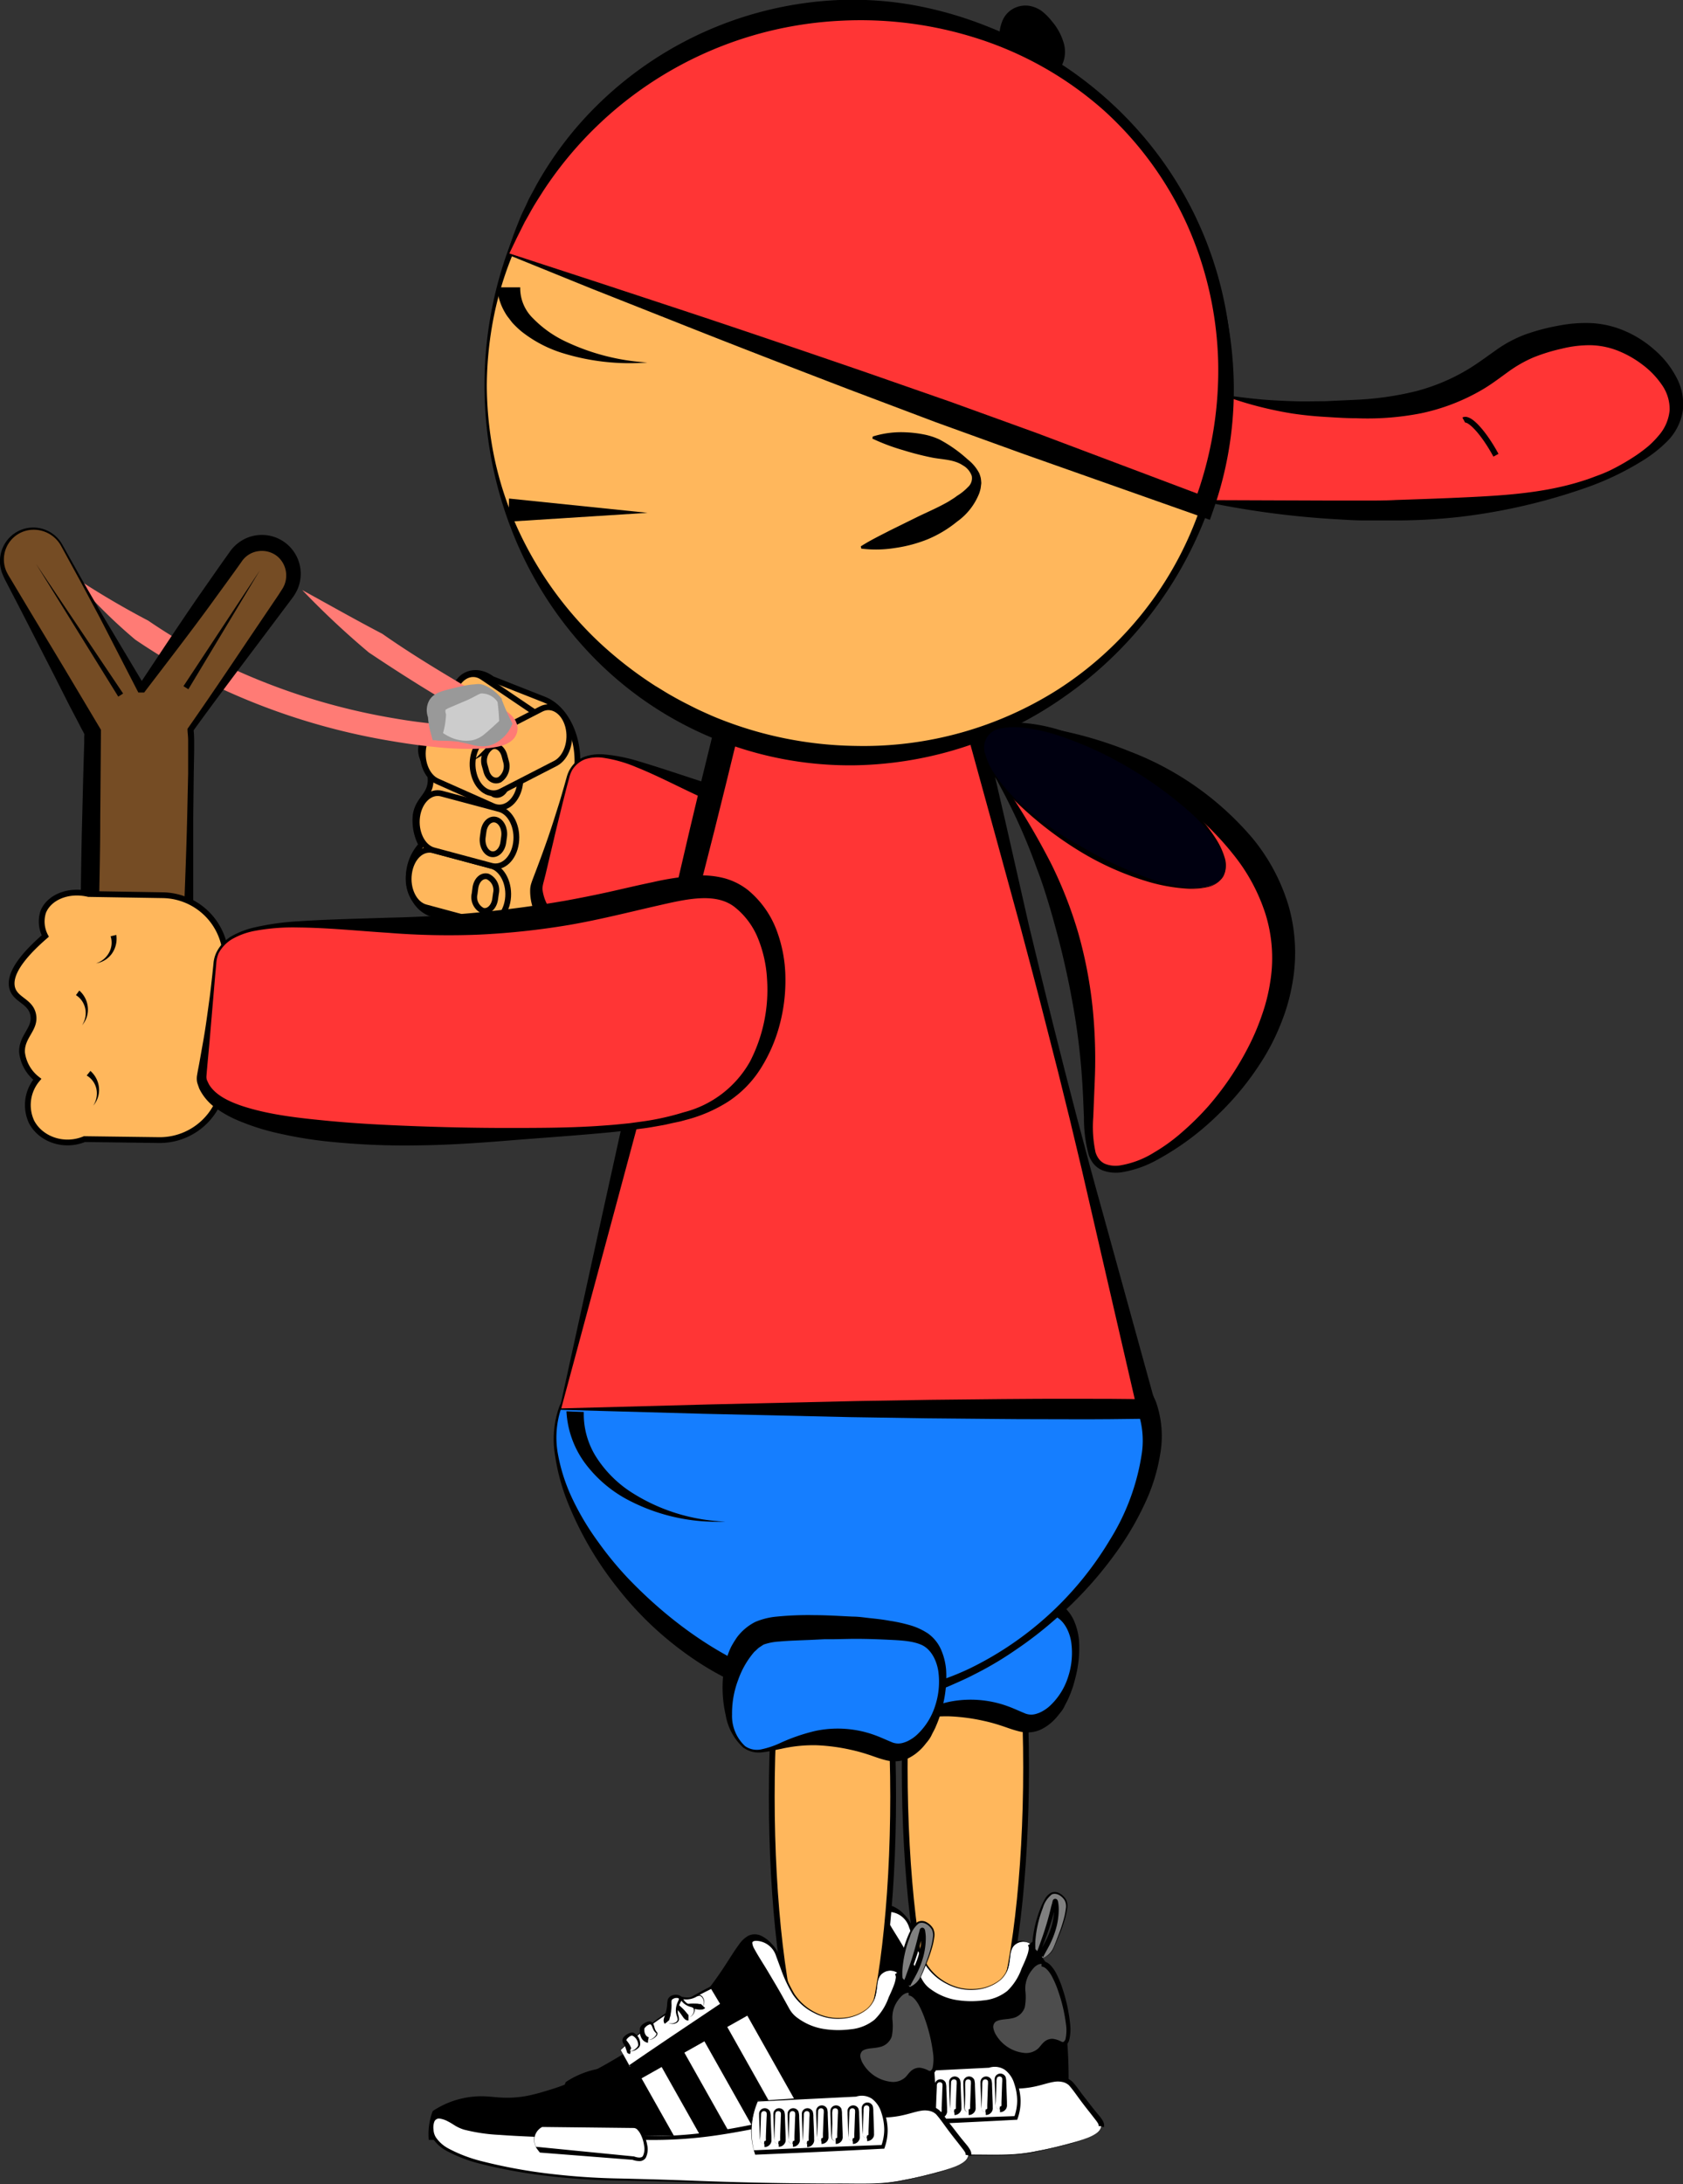 <svg xmlns="http://www.w3.org/2000/svg" viewBox="0 0 291.17 377.76"><rect x="0" y="0" width="291.17" height="377.76" fill="#333333" stroke="none"/><defs><style>.cls-1,.cls-7{fill:#ffb75c;}.cls-1,.cls-8{stroke:#000;stroke-miterlimit:10;}.cls-2{fill:#ff3535;}.cls-3{fill:gray;}.cls-4{fill:#fff;}.cls-5{fill:#4d4d4d;}.cls-6{fill:#157eff;}.cls-8{fill:none;}.cls-9{fill:#000010;}.cls-10{fill:#ff7b75;}.cls-11{fill:#754c24;}.cls-12{fill:#ccc;}.cls-13{fill:#999;}</style></defs><title>Mike-Sling-Reverse_1</title><g id="Layer_2" data-name="Layer 2"><g id="Layer_1-2" data-name="Layer 1"><path class="cls-1" d="M85.12,117.42l9,3.55c3.78,1.49,6.14,6.57,5.74,11.8,5.65-.09,13.22,4.48,22.2,10.09,19,11.88,28.53,17.86,28.16,19.86-.26,1.42-2.3,1.58-31.61-1.13-11-1-19.09-1.84-23.71-5.27-1.75,4.45-5.57,6.81-9.23,5.36l-9-3.55c-2.84.54-5.37-1.93-5.86-5.2a8.26,8.26,0,0,1,2.11-6.82,8.92,8.92,0,0,1-1-5.19c.44-2.69,2.39-3.23,2.57-5.69s-1.58-3.27-1.65-5.44c0-1.74,1-4.19,5.68-7.32a7.36,7.36,0,0,1,.52-4.09C80.14,116.29,82.73,115.64,85.12,117.42Z"/><path class="cls-2" d="M98.79,133.06c-.53.85-.42,1.19-2.94,10-2.8,9.79-3.07,9.73-3.06,10.78.08,11.3,28.86,20.49,33.25,21.89,18.2,5.81,27.43,8.55,33.7.81,5.31-6.56,8.27-19.76,4.77-27.88-4.3-10-14.18-2.22-37.89-10.24C113.76,134.09,102.54,127,98.79,133.06Z"/><path d="M99,133.16a5.21,5.21,0,0,0-.53,1.4l-.41,1.5-.76,3c-.48,2-1,4-1.47,6.06l-1.44,6.08L94,152.72a5.33,5.33,0,0,0-.13.68,2,2,0,0,0,0,.54,7.33,7.33,0,0,0,.81,2.5,16.05,16.05,0,0,0,3.74,4.19,44.46,44.46,0,0,0,4.89,3.36,108.11,108.11,0,0,0,10.81,5.6c3.71,1.72,7.5,3.34,11.35,4.82s7.78,2.88,11.73,4.08c2,.58,4,1.11,6,1.52a32.81,32.81,0,0,0,6.06.63,12.68,12.68,0,0,0,5.68-1.31,12.12,12.12,0,0,0,4.23-3.83,30,30,0,0,0,4.34-11,36.71,36.71,0,0,0,.7-5.88,24.46,24.46,0,0,0-.42-5.76,12.43,12.43,0,0,0-.33-1.37l-.19-.67-.25-.64a9.38,9.38,0,0,0-1.19-2.32,5.88,5.88,0,0,0-3.92-2.4,39.28,39.28,0,0,0-5.81-.55c-2.06-.1-4.17-.17-6.28-.36a72.55,72.55,0,0,1-12.57-2.2c-1-.27-2-.59-3.05-.9s-2-.68-3-1.07c-2-.72-3.91-1.6-5.81-2.47-3.81-1.73-7.48-3.7-11.3-5.23a23.2,23.2,0,0,0-5.89-1.65,7,7,0,0,0-3,.29A4.58,4.58,0,0,0,99,133.16Zm-.34-.21a5,5,0,0,1,2.44-2.07,8.17,8.17,0,0,1,3.17-.43,28.7,28.7,0,0,1,6.2,1.2c4,1.19,8,2.57,11.9,3.82a101.52,101.52,0,0,0,23.82,4.84c2,.14,4.06.25,6.15.35a34.47,34.47,0,0,1,6.55.75,11.49,11.49,0,0,1,3.48,1.46,9.43,9.43,0,0,1,2.76,2.76,13.15,13.15,0,0,1,1.55,3.24l.29.82.2.84a13.77,13.77,0,0,1,.35,1.67,26.39,26.39,0,0,1,.25,6.63,34.62,34.62,0,0,1-1.1,6.42,31.12,31.12,0,0,1-5.74,11.59,14.08,14.08,0,0,1-5.23,4,15.88,15.88,0,0,1-6.42,1.11,57.41,57.41,0,0,1-12.38-2.26l-12.07-3.23a119.22,119.22,0,0,1-12-3.85A66.2,66.2,0,0,1,101.44,167a32.64,32.64,0,0,1-5.13-4,16.55,16.55,0,0,1-3.94-5.5,9.31,9.31,0,0,1-.65-3.51,4.06,4.06,0,0,1,.13-1c.09-.31.18-.57.27-.82l.56-1.47q1.11-2.9,2.13-5.84c.69-2,1.29-3.94,1.92-5.92.31-1,.59-2,.88-3l.42-1.5A5.86,5.86,0,0,1,98.62,133Z"/><path class="cls-1" d="M87.86,155.59h0c.38-2.7-.91-5.33-2.86-5.86l-10-2.68c-2-.52-3.86,1.26-4.24,4h0c-.38,2.7.9,5.33,2.86,5.86l9.94,2.68C85.57,160.07,87.48,158.29,87.86,155.59Z"/><path class="cls-1" d="M85.66,155.51l.14-1a2.59,2.59,0,0,0-1.43-2.93h0c-1-.26-1.94.62-2.13,2l-.13,1a2.58,2.58,0,0,0,1.43,2.93h0C84.51,157.75,85.47,156.86,85.66,155.51Z"/><path class="cls-1" d="M89.27,145.79h0c.38-2.7-.9-5.34-2.86-5.87l-10-2.67c-1.95-.53-3.86,1.25-4.24,3.95h0c-.38,2.7.91,5.34,2.86,5.86l10,2.68C87,150.26,88.89,148.49,89.27,145.79Z"/><path class="cls-1" d="M87.07,145.7l.14-1c.19-1.35-.45-2.67-1.43-2.93h0c-1-.26-1.93.63-2.12,2l-.14,1c-.19,1.35.45,2.67,1.43,2.93h0C85.93,147.94,86.88,147.05,87.07,145.7Z"/><path class="cls-1" d="M89.86,136.19h0c.61-2.62-.44-5.45-2.34-6.3l-9.64-4.29c-1.9-.84-3.95.61-4.56,3.23h0c-.61,2.62.44,5.45,2.34,6.29l9.64,4.29C87.2,140.26,89.25,138.8,89.86,136.19Z"/><path class="cls-1" d="M87.68,135.74l.22-1a2.77,2.77,0,0,0-1.17-3.14h0c-.94-.43-2,.3-2.27,1.61l-.22,1a2.8,2.8,0,0,0,1.16,3.15h0C86.35,137.78,87.38,137.05,87.68,135.74Z"/><path class="cls-1" d="M94.21,129.93h0c.88-2.47.13-5.48-1.66-6.69l-9.1-6.15c-1.79-1.21-4-.18-4.84,2.29h0c-.88,2.47-.13,5.48,1.66,6.69l9.1,6.16C91.16,133.44,93.34,132.4,94.21,129.93Z"/><path class="cls-1" d="M92.11,129.06l.31-.89a3,3,0,0,0-.83-3.35h0c-.89-.6-2-.09-2.42,1.15l-.32.9a3,3,0,0,0,.83,3.34h0C90.58,130.81,91.67,130.3,92.11,129.06Z"/><path class="cls-1" d="M82,133.94h0c.69,2.58,2.79,3.9,4.65,2.94l9.5-4.88c1.86-1,2.82-3.86,2.13-6.43h0c-.7-2.58-2.79-3.91-4.66-2.95l-9.5,4.89C82.23,128.47,81.27,131.36,82,133.94Z"/><path class="cls-1" d="M83.87,132.43l.26.93c.34,1.29,1.39,1.95,2.33,1.47h0a2.85,2.85,0,0,0,1.06-3.21l-.25-.94c-.35-1.29-1.4-2-2.33-1.47h0A2.89,2.89,0,0,0,83.87,132.43Z"/><ellipse class="cls-1" cx="167.02" cy="305.69" rx="10.5" ry="51.5"/><path class="cls-3" d="M180,338.72c-.42-.35,1.7-2.58,2.48-6,.47-2.08.3-4,.1-4s-.54,2.29-1.8,5.83c-.88,2.46-1.31,3.69-1.63,3.64-.62-.11-.42-5.1,1.39-9,.47-1,1-1.73,1.7-1.85a2.29,2.29,0,0,1,2.11,1.27c.2.36.57,1.25-.86,5.25-.43,1.18-.83,2.14-1.11,2.79a3.57,3.57,0,0,1-1.71,1.85C180.34,338.7,180.1,338.82,180,338.72Z"/><path d="M179.67,339.1a.92.92,0,0,1-.21-.34.69.69,0,0,1,0-.24,1.31,1.31,0,0,1,.07-.31,3.89,3.89,0,0,1,.18-.4c.12-.23.25-.45.37-.66.25-.42.49-.84.71-1.26a14.35,14.35,0,0,0,1.1-2.63,11.91,11.91,0,0,0,.49-2.79,6.84,6.84,0,0,0-.05-1.37.81.81,0,0,0,0-.11l0,0a.3.3,0,0,0,.22.11.3.3,0,0,0,.27-.1l0,0,0,.06a.58.58,0,0,0-.05.14l-.2.69a52.6,52.6,0,0,1-1.79,5.63l-.53,1.38a5.28,5.28,0,0,1-.71,1.4.45.45,0,0,1-.36.17.42.42,0,0,1-.37-.23,1.32,1.32,0,0,1-.16-.44,5.24,5.24,0,0,1-.07-.77,12.36,12.36,0,0,1,.07-1.5,20.6,20.6,0,0,1,1.45-5.74,12.81,12.81,0,0,1,.66-1.34,2.68,2.68,0,0,1,1.08-1.11,1.67,1.67,0,0,1,1.54.14,2.94,2.94,0,0,1,1.08,1.08,2.55,2.55,0,0,1,.17,1.51,12,12,0,0,1-.29,1.45,24.71,24.71,0,0,1-.94,2.79c-.38.91-.73,1.82-1.14,2.72a3,3,0,0,1-2.25,1.68Zm.32-.38c.23.1.46-.1.68-.18a2.79,2.79,0,0,0,.61-.4,3.52,3.52,0,0,0,.9-1.13c.4-.89.72-1.82,1.08-2.73a25.06,25.06,0,0,0,.88-2.79,12.31,12.31,0,0,0,.26-1.43,2.28,2.28,0,0,0-.18-1.36c-.45-.78-1.45-1.45-2.27-1.06a4.54,4.54,0,0,0-1.52,2.3,19.94,19.94,0,0,0-1.3,5.64,11.6,11.6,0,0,0,0,1.44,3.72,3.72,0,0,0,.08.68.9.9,0,0,0,.08.25s0,0-.08,0-.07,0-.06,0a5.8,5.8,0,0,0,.57-1.22l.49-1.38a52.23,52.23,0,0,0,1.65-5.61l.2-.73c0-.06,0-.12.06-.2l0-.11a1,1,0,0,1,.11-.17.44.44,0,0,1,.66,0,1,1,0,0,1,.11.19,1.4,1.4,0,0,1,.06.24,6.93,6.93,0,0,1,.1,1.56,12.1,12.1,0,0,1-.46,3,15.56,15.56,0,0,1-1.1,2.82c-.23.44-.47.88-.71,1.31-.11.21-.23.42-.33.63a2.86,2.86,0,0,0-.12.27s0,.1,0,0,0,0,0-.06a.24.24,0,0,0-.12-.17Z"/><path d="M97.68,365a10.43,10.43,0,0,1,.58-4.6,15.55,15.55,0,0,1,5.43-2.19c2.86-.55,4.43.05,7.4,0a26,26,0,0,0,7.9-1.65c1.32-.41,5.16-1.69,13.81-7.12,6.69-4.19,8.46-5,10.37-7.12a58.76,58.76,0,0,0,4-4.93c3.41-4.78,4.33-7.58,6.41-7.67a4.17,4.17,0,0,1,3,1.64c2.28,2.39,1.15,4.88,3,8.22a11.05,11.05,0,0,0,5.92,4.93c1.34.49,4.58,1.69,6.91,0,3.23-2.33,1.84-8.08,3.95-8.77,1.88-.6,4.64,3.41,5.92,6a22.18,22.18,0,0,1,2,7.67,83.9,83.9,0,0,1,.49,14.25"/><path d="M97.18,365.08a11.11,11.11,0,0,1,.62-4.82l.06-.15L98,360a15.26,15.26,0,0,1,8.2-2.47c1.46,0,2.83.24,4.21.25a18,18,0,0,0,4.08-.38c1.35-.28,2.68-.69,4-1.1a30.41,30.41,0,0,0,3.88-1.49,81.83,81.83,0,0,0,7.39-3.94c2.4-1.42,4.77-2.93,7.17-4.38s4.84-2.85,6.58-5a59.62,59.62,0,0,0,5-6.68c.77-1.17,1.49-2.37,2.34-3.52a4.94,4.94,0,0,1,1.6-1.51,2.62,2.62,0,0,1,2.24,0,5.61,5.61,0,0,1,1.74,1.32,6,6,0,0,1,1.25,1.78,21.27,21.27,0,0,1,1,4.13,10,10,0,0,0,4.75,6.46,15.09,15.09,0,0,0,3.84,1.55,6.7,6.7,0,0,0,4-.08,4.8,4.8,0,0,0,2.62-3,30.2,30.2,0,0,0,.91-4.08,3.51,3.51,0,0,1,.92-1.94,1.79,1.79,0,0,1,2.08.13,11.26,11.26,0,0,1,2.85,3.11,21.16,21.16,0,0,1,2,3.72,19.78,19.78,0,0,1,1.11,4.07,81.27,81.27,0,0,1,.8,16.79A81.09,81.09,0,0,0,183.7,347a19.29,19.29,0,0,0-1.13-4,20.51,20.51,0,0,0-2-3.68,11,11,0,0,0-2.81-3,1.58,1.58,0,0,0-1.83-.13,3.33,3.33,0,0,0-.82,1.81,29.73,29.73,0,0,1-.9,4.12,5,5,0,0,1-2.75,3.17,7,7,0,0,1-4.24.12,15.41,15.41,0,0,1-4-1.56,10.35,10.35,0,0,1-5-6.68,21.47,21.47,0,0,0-.95-4,6,6,0,0,0-1.17-1.64,5.06,5.06,0,0,0-1.6-1.19,2.07,2.07,0,0,0-1.82,0,4.41,4.41,0,0,0-1.42,1.37c-.82,1.11-1.53,2.33-2.3,3.5a60.48,60.48,0,0,1-5,6.79,16,16,0,0,1-3.14,2.9c-1.16.82-2.36,1.55-3.55,2.29-2.39,1.47-4.74,3-7.15,4.45a84.27,84.27,0,0,1-7.43,4,29.42,29.42,0,0,1-4,1.55,41.62,41.62,0,0,1-4.08,1.16,19.22,19.22,0,0,1-4.27.43c-1.44,0-2.85-.21-4.2-.22a14.3,14.3,0,0,0-7.68,2.38l.19-.25a10.12,10.12,0,0,0-.54,4.39Z"/><rect class="cls-4" x="145.63" y="347.51" width="4.44" height="19.25" transform="translate(-158.76 121.77) rotate(-30)"/><path d="M150.58,366.29l.29-.19c1.17-.76,2.29-1.46,3.49-2.13l-.16.62-9.45-16.77.34.09-3.87,2.18.08-.28Zm.35.6-.19-.31L140.94,350l-.1-.18.18-.1,3.82-2.26.21-.13.13.22,9.8,16.56.23.39-.39.23C153.55,365.5,152.23,366.22,150.93,366.89Z"/><rect class="cls-4" x="138.23" y="351.96" width="4.44" height="19.25" transform="translate(-161.97 118.67) rotate(-30)"/><path d="M143.18,370.73l.29-.19c1.17-.76,2.29-1.46,3.49-2.13l-.16.62-9.45-16.77.34.09-3.87,2.18.07-.28Zm.35.6-.19-.31-9.8-16.56-.1-.18.18-.1,3.82-2.26.21-.13.13.22,9.8,16.57.23.38-.4.23C146.15,370,144.83,370.66,143.53,371.33Z"/><rect class="cls-4" x="153.04" y="343.07" width="4.44" height="19.25" transform="translate(-155.55 124.88) rotate(-30)"/><path d="M158,361.85l.3-.19c1.16-.76,2.29-1.46,3.49-2.13l-.17.62-9.45-16.77.34.09-3.87,2.18.08-.28Zm.35.6-.18-.31-9.8-16.57-.11-.17.18-.1,3.82-2.27.22-.12.13.22,9.79,16.56.23.39-.39.23C161,361.06,159.63,361.78,158.33,362.45Z"/><path class="cls-5" d="M180.18,339.62c2.17,0,3.59,5.53,3.95,6.91.66,2.57,1.17,6.39,0,6.91-.66.29-1.26-.72-2.47-.5s-1.28,1.34-2.47,2c-1.73.92-4.39.05-5.92-1.48-.21-.22-2.07-2.13-1.48-3.46.66-1.48,3.46-.27,4.93-2s-.37-4.3,1.49-6.91C178.55,340.61,179.26,339.61,180.18,339.62Z"/><path d="M180.18,339.12a2.38,2.38,0,0,1,1.62.82,6.23,6.23,0,0,1,.91,1.3,16.84,16.84,0,0,1,1.15,2.8,28.24,28.24,0,0,1,1.26,5.82,7.72,7.72,0,0,1-.18,3.08,1.4,1.4,0,0,1-.59.75,1.08,1.08,0,0,1-1,0,3.43,3.43,0,0,0-1.27-.47,1.47,1.47,0,0,0-1.13.39c-.31.28-.59.72-1,1.08a3.65,3.65,0,0,1-3,.82,6.85,6.85,0,0,1-4.91-3.24,3.91,3.91,0,0,1-.57-1.43,1.48,1.48,0,0,1,.55-1.46,3.08,3.08,0,0,1,1.47-.41c.5-.05,1-.08,1.45-.17a2.63,2.63,0,0,0,2.11-1.68,9.91,9.91,0,0,0,.15-2.89,5.15,5.15,0,0,1,.72-2.84,5.92,5.92,0,0,1,.9-1.16,1.89,1.89,0,0,1,1.3-.62Zm0,.5a1.89,1.89,0,0,0-1.28.64,6,6,0,0,0-.87,1.18,5,5,0,0,0-.64,2.8,9.45,9.45,0,0,1-.11,2.95,2.83,2.83,0,0,1-2.23,1.86c-1,.24-2,.11-2.79.59a1.16,1.16,0,0,0-.39,1.16,3.53,3.53,0,0,0,.55,1.28,6.42,6.42,0,0,0,4.64,2.94,3.14,3.14,0,0,0,2.53-.73c.33-.3.57-.72,1-1.11a2.14,2.14,0,0,1,1.56-.58,4.21,4.21,0,0,1,1.49.49c.2.08.31.09.41,0s.2-.22.28-.4a7.25,7.25,0,0,0,.07-2.76,27.62,27.62,0,0,0-1.34-5.63,17.42,17.42,0,0,0-1.13-2.61c-.45-.78-1.11-1.58-1.72-1.58Z"/><path d="M97.88,361.34a176.08,176.08,0,0,0,43.37,5.24,173.91,173.91,0,0,0,43.37-5.74,174.52,174.52,0,0,1-21.47,4.49,173.54,173.54,0,0,1-43.84.72,178.94,178.94,0,0,1-21.66-3.74Z"/><path class="cls-4" d="M190.54,367.75c.13-.79-.46-1.17-3-4.44-2-2.65-2.14-3.07-3-3.46-1.68-.79-3.24,0-5.43.49-3.65.85-5.83.16-8.88,0-7.33-.38-14.66,2.54-26.16,4-5.56.68-12.75.46-27.14,0-11.57-.36-13.68-1-15.3-2-.55-.35-2.49-1.65-3.45-1s-.51,2.36-.49,2.47c.73,4.08,11.32,6,17.27,6.91,9.49,1.4,13.86,1.05,25.66,1.48,14.58.52,20.91.51,33.56.49,0,0,3.65,0,10.85-2C188.72,369.72,190.34,368.93,190.54,367.75Z"/><path d="M190.05,367.66a.61.61,0,0,0-.08-.42,4.46,4.46,0,0,0-.39-.57l-.93-1.2c-.64-.8-1.27-1.61-1.88-2.44s-1.22-1.71-1.82-2.38a2.35,2.35,0,0,0-1.12-.58,3.79,3.79,0,0,0-1.35-.05c-.93.13-1.91.47-2.93.71a16.21,16.21,0,0,1-3.11.46,58.44,58.44,0,0,1-6.16-.41,48.36,48.36,0,0,0-12,1.4c-4,.83-8,1.66-12.08,2.22a75.48,75.48,0,0,1-12.29.66c-4.09,0-8.18-.18-12.27-.31s-8.17-.24-12.26-.54a30.58,30.58,0,0,1-6.12-.91,7.19,7.19,0,0,1-1.45-.64c-.45-.28-.86-.55-1.3-.77a4.18,4.18,0,0,0-1.36-.48.87.87,0,0,0-1,.5A2.91,2.91,0,0,0,98,363.3a2.81,2.81,0,0,0,.41,1.34,6.17,6.17,0,0,0,2.18,1.93,25.29,25.29,0,0,0,5.66,2.17,90.46,90.46,0,0,0,12,2.21,118.63,118.63,0,0,0,12.22.81c4.08.1,8.17.21,12.26.37q12.26.48,24.52.5c4.08-.05,8.2.27,12.21-.63,2-.38,4-.85,6-1.39a24.72,24.72,0,0,0,2.91-.95,6.53,6.53,0,0,0,1.36-.71,2,2,0,0,0,.87-1.2Zm.49.09a1.94,1.94,0,0,1-.87,1.21,7,7,0,0,1-1.35.72,27.51,27.51,0,0,1-2.91,1c-2,.55-4,1-6,1.42-4,.92-8.15.63-12.22.69q-12.27.06-24.53-.37c-4.09-.14-8.17-.23-12.26-.31a116.57,116.57,0,0,1-12.25-.75,90.33,90.33,0,0,1-12.09-2.16,25.28,25.28,0,0,1-5.78-2.19,6.55,6.55,0,0,1-2.37-2.08,3.35,3.35,0,0,1-.48-1.55,3.41,3.41,0,0,1,.19-1.63,1.38,1.38,0,0,1,.63-.68,1.74,1.74,0,0,1,.89-.12,4.62,4.62,0,0,1,1.53.52c.47.23.92.53,1.34.78a5.91,5.91,0,0,0,1.34.58,30.67,30.67,0,0,0,6,.86c4.07.28,8.16.35,12.24.47s8.17.23,12.26.25a73.8,73.8,0,0,0,12.17-.71c4-.58,8-1.43,12-2.28a49.2,49.2,0,0,1,12.25-1.47,57.77,57.77,0,0,0,6.07.37,15.47,15.47,0,0,0,2.94-.44c1-.24,1.93-.58,3-.75a3.88,3.88,0,0,1,3.26.89c.77.84,1.28,1.66,1.92,2.47s1.24,1.61,1.88,2.41l1,1.21a5.83,5.83,0,0,1,.47.71,1.61,1.61,0,0,1,.19,1.05Z"/><path class="cls-4" d="M116,366.76l16.54,1.48c1,.35,1.48.19,1.72,0,1.18-.94,0-5.21-1.48-5.43h-16a2.66,2.66,0,0,0-1.24,1.48A2.84,2.84,0,0,0,116,366.76Z"/><path d="M115.73,366.27l.53.05,16.33,1.61h.07c.6.22,1.32.34,1.57-.07a2.88,2.88,0,0,0,.2-1.82,6,6,0,0,0-.58-1.89,3,3,0,0,0-.54-.79.9.9,0,0,0-.72-.34h0l-15.79-.18h0a2.55,2.55,0,0,0-1.31,1.75A2.66,2.66,0,0,0,115.73,366.27Zm.67,1-.38-.49a2.84,2.84,0,0,1-.59-2.16,2.63,2.63,0,0,1,1.31-1.83h0l15.79-.17h0a1.32,1.32,0,0,1,1.11.44,3.27,3.27,0,0,1,.65.9,6.72,6.72,0,0,1,.68,2,3.32,3.32,0,0,1-.26,2.23,1.27,1.27,0,0,1-1.14.55,3.65,3.65,0,0,1-1.12-.21l.08,0Z"/><path class="cls-4" d="M153.53,367.25l22.21-1a8.25,8.25,0,0,0,.49-3.7c0-.48-.43-4.32-3-5.19a3.75,3.75,0,0,0-2.22,0l-17,1a13.25,13.25,0,0,0-.49,8.88Z"/><path d="M153.44,366.86h.38c7.28-.35,14.56-.64,21.9-.9l-.28.21a8.24,8.24,0,0,0,.54-2.9,9.45,9.45,0,0,0-.51-2.93,4.61,4.61,0,0,0-1.61-2.37,3.16,3.16,0,0,0-2.75-.37h-.05l-17,.85.06-.05A13.14,13.14,0,0,0,153.44,366.86Zm.21.78-.12-.39a13.19,13.19,0,0,1,.43-8.91v0H154l17-1.13h0a3.61,3.61,0,0,1,3.14.38,5.12,5.12,0,0,1,1.84,2.59,9.91,9.91,0,0,1,.59,3.1,9,9,0,0,1-.52,3.13l-.07.19h-.22C168.42,367,161,367.33,153.65,367.64Z"/><path d="M165.11,364.78a.25.25,0,0,0,.26-.12.09.09,0,0,0,0-.07s0,0,0-.14l0-.42.06-1.7.07-1.69a3.34,3.34,0,0,0,0-.73.46.46,0,0,0-.41-.3.49.49,0,0,0-.48.26c-.1.14-.06.46-.09.74l-.06,1.69-.06,1.7a2.79,2.79,0,0,0,0,.82.73.73,0,0,0,.64.46Zm0,.5a.74.74,0,0,1-.69-.43,3.09,3.09,0,0,1-.1-.85l-.06-1.7-.06-1.69,0-.43a1,1,0,0,1,.08-.5,1,1,0,0,1,.88-.57,1,1,0,0,1,.93.58,2.91,2.91,0,0,1,.11.95l.06,1.69.07,1.7v.42a1.43,1.43,0,0,1,0,.28,1,1,0,0,1-.09.34,1.23,1.23,0,0,1-1.11.71Z"/><path d="M167.58,364.78a.25.25,0,0,0,.26-.12.15.15,0,0,0,0-.07s0,0,0-.14l0-.42.06-1.7.06-1.69a3.48,3.48,0,0,0,0-.73.47.47,0,0,0-.41-.3.49.49,0,0,0-.49.26,2.44,2.44,0,0,0-.08.74L167,362.3l-.06,1.7a2.79,2.79,0,0,0,0,.82.71.71,0,0,0,.64.46Zm0,.5a.76.76,0,0,1-.7-.43,2.74,2.74,0,0,1-.09-.85l-.06-1.7-.06-1.69,0-.43a1,1,0,0,1,.08-.5,1,1,0,0,1,.88-.57,1,1,0,0,1,.93.58,3.21,3.21,0,0,1,.11.95l.06,1.69.06,1.7,0,.42a1.43,1.43,0,0,1,0,.28,1.31,1.31,0,0,1-.09.34,1.23,1.23,0,0,1-1.11.71Z"/><path d="M170.54,364.78a.25.25,0,0,0,.26-.12.09.09,0,0,0,0-.07s0,0,0-.14l0-.42.06-1.7.06-1.69a3.48,3.48,0,0,0,0-.73.47.47,0,0,0-.41-.3.5.5,0,0,0-.49.26,2.44,2.44,0,0,0-.08.74l-.06,1.69-.06,1.7a2.79,2.79,0,0,0,0,.82.72.72,0,0,0,.64.46Zm0,.5a.77.77,0,0,1-.7-.43,2.74,2.74,0,0,1-.09-.85l-.06-1.7-.06-1.69,0-.43a1,1,0,0,1,.08-.5,1,1,0,0,1,.88-.57,1,1,0,0,1,.93.58,3.21,3.21,0,0,1,.11.95l.06,1.69.06,1.7,0,.42a1.43,1.43,0,0,1,0,.28,1,1,0,0,1-.09.34,1.23,1.23,0,0,1-1.11.71Z"/><path d="M173,364.29a.25.25,0,0,0,.26-.12l0-.07s0-.05,0-.14l0-.42.06-1.7.06-1.69a3.47,3.47,0,0,0,0-.73.47.47,0,0,0-.41-.31.51.51,0,0,0-.49.26,2.23,2.23,0,0,0-.08.74l-.06,1.7-.06,1.69a2.55,2.55,0,0,0,0,.83.71.71,0,0,0,.64.46Zm0,.5a.75.75,0,0,1-.7-.43,2.83,2.83,0,0,1-.09-.86l-.06-1.69-.06-1.7,0-.42a1.08,1.08,0,0,1,.08-.51,1,1,0,0,1,.88-.57,1,1,0,0,1,.93.59,3.21,3.21,0,0,1,.11.95l.06,1.69.06,1.7,0,.42a1.46,1.46,0,0,1,0,.28,1.31,1.31,0,0,1-.09.34,1.25,1.25,0,0,1-1.11.71Z"/><path d="M162.64,365.27a.25.25,0,0,0,.27-.11l0-.07a1.13,1.13,0,0,1,0-.14v-.43l.07-1.69.06-1.7a2.81,2.81,0,0,0,0-.73.46.46,0,0,0-.4-.3.49.49,0,0,0-.49.26c-.1.14-.06.46-.08.74l-.07,1.7-.06,1.69a2.85,2.85,0,0,0,0,.83.7.7,0,0,0,.63.45Zm0,.5a.73.73,0,0,1-.69-.43,2.74,2.74,0,0,1-.09-.85l-.07-1.69-.06-1.7v-.42a1.06,1.06,0,0,1,.07-.51,1,1,0,0,1,.89-.57,1,1,0,0,1,.92.58,2.93,2.93,0,0,1,.11.95l.07,1.7.06,1.69V365a1.07,1.07,0,0,1-.1.61,1.2,1.2,0,0,1-1.11.71Z"/><path d="M157.71,365.27a.23.23,0,0,0,.26-.11.21.21,0,0,0,0-.07.38.38,0,0,0,0-.14l0-.43.06-1.69.06-1.7a3.48,3.48,0,0,0,0-.73.47.47,0,0,0-.41-.3.5.5,0,0,0-.49.26,2.44,2.44,0,0,0-.08.74l-.06,1.7-.06,1.69a2.86,2.86,0,0,0,0,.83.7.7,0,0,0,.64.45Zm0,.5a.74.74,0,0,1-.7-.43,2.74,2.74,0,0,1-.09-.85l-.06-1.69-.06-1.7,0-.42a1.08,1.08,0,0,1,.08-.51,1,1,0,0,1,.88-.57,1,1,0,0,1,.93.58,3.24,3.24,0,0,1,.11.95l.06,1.7.06,1.69,0,.43a1.46,1.46,0,0,1,0,.28,1,1,0,0,1-.09.33,1.21,1.21,0,0,1-1.11.71Z"/><path d="M155.24,365.27a.23.23,0,0,0,.26-.11.11.11,0,0,0,0-.07.38.38,0,0,0,0-.14l0-.43.06-1.69.07-1.7a3.34,3.34,0,0,0,0-.73.46.46,0,0,0-.41-.3.49.49,0,0,0-.48.26c-.1.14-.06.46-.09.74l-.06,1.7-.06,1.69a2.86,2.86,0,0,0,0,.83.72.72,0,0,0,.64.45Zm0,.5a.73.73,0,0,1-.69-.43,3.09,3.09,0,0,1-.1-.85l-.06-1.69-.06-1.7,0-.42a1.08,1.08,0,0,1,.08-.51,1,1,0,0,1,.88-.57,1,1,0,0,1,.93.58,2.93,2.93,0,0,1,.11.95l.06,1.7.07,1.69V365a1.46,1.46,0,0,1,0,.28,1,1,0,0,1-.09.33,1.21,1.21,0,0,1-1.11.71Z"/><path d="M160.18,365.27a.23.23,0,0,0,.26-.11l0-.07a.38.38,0,0,0,0-.14l0-.43.06-1.69.06-1.7a3.48,3.48,0,0,0,0-.73.48.48,0,0,0-.41-.3.49.49,0,0,0-.49.26,2.16,2.16,0,0,0-.08.74l-.06,1.7-.07,1.69a2.85,2.85,0,0,0,0,.83.7.7,0,0,0,.64.45Zm0,.5a.73.73,0,0,1-.7-.43,2.74,2.74,0,0,1-.09-.85l-.06-1.69-.07-1.7v-.42a1.08,1.08,0,0,1,.08-.51,1,1,0,0,1,.88-.57,1,1,0,0,1,.92.58,3,3,0,0,1,.12.95l.06,1.7.06,1.69,0,.43a1.46,1.46,0,0,1,0,.28,1,1,0,0,1-.1.33,1.2,1.2,0,0,1-1.1.71Z"/><path class="cls-4" d="M132,352.45,148,341.64c-.62-1-1.23-2-1.84-3a67.11,67.11,0,0,0-8.39,4.94,65.49,65.49,0,0,0-7.4,5.92C130.9,350.48,131.47,351.46,132,352.45Z"/><path d="M131.88,352.15l.27-.19c5.17-3.56,10.36-7,15.65-10.56l-.08.39-1.8-3,.32.09a67.1,67.1,0,0,0-15.88,10.67v0Zm.33.59-.17-.29-1.74-2.94v0l0,0a67.38,67.38,0,0,1,15.71-11l.2-.1.12.19,1.87,3,.15.23-.23.16C142.9,345.52,137.56,349.16,132.21,352.74Z"/><path class="cls-4" d="M144.66,341.93c-.31.34-.81,0-2.27,0-1,0-1.41.28-1.82,0s-.7-1.06-.46-1.37,1,.2,2.28,0c1.05-.16,1.34-.65,1.82-.45A1.39,1.39,0,0,1,144.66,341.93Z"/><path d="M145,342.26a.92.92,0,0,1-.68.29,2.71,2.71,0,0,1-.46,0l-.72-.12a6.84,6.84,0,0,0-1.43,0,4.79,4.79,0,0,1-.82,0,1.22,1.22,0,0,1-.85-.52,1.71,1.71,0,0,1-.33-.84,1,1,0,0,1,.09-.52.58.58,0,0,1,.51-.33,3.39,3.39,0,0,1,.81.14,4.18,4.18,0,0,0,.71.09,3.59,3.59,0,0,0,1.41-.25,1.72,1.72,0,0,1,.77-.2.88.88,0,0,1,.63.5,1.39,1.39,0,0,1,0,1.46Zm-.37-.33a1.34,1.34,0,0,0-.1-1.4.73.73,0,0,0-.53-.37,1.57,1.57,0,0,0-.66.24,3.71,3.71,0,0,1-1.51.39,14.38,14.38,0,0,1-1.47-.1c-.17-.06-.11.55.17.81a.52.52,0,0,0,.41.21,6.21,6.21,0,0,0,.68-.1,7.68,7.68,0,0,1,1.59-.1c.26,0,.53,0,.77.07h.29c.07,0,0,0,0,0Z"/><path class="cls-4" d="M142.09,343.93c-.46,0-.54-.6-1.6-1.61-.83-.8-1.32-.94-1.28-1.3s.76-.77,1.29-.63.42.48,1,1c.79.7,1.42.49,1.61,1A1.39,1.39,0,0,1,142.09,343.93Z"/><path d="M142.11,344.43a.91.91,0,0,1-.65-.25,2,2,0,0,1-.29-.34l-.39-.56a6.85,6.85,0,0,0-.88-1l-.51-.45-.29-.27a.72.72,0,0,1-.2-.57,1,1,0,0,1,.61-.73,1.63,1.63,0,0,1,.82-.16,1,1,0,0,1,.75.44,4.07,4.07,0,0,0,.38.55,2.64,2.64,0,0,0,1.09.72.92.92,0,0,1,.6.47,1,1,0,0,1-.05.74,1.37,1.37,0,0,1-1,.9Zm0-.5A1.3,1.3,0,0,0,143,343a.94.94,0,0,0,0-.62c-.08-.18-.29-.24-.51-.3a3,3,0,0,1-1.28-.7,5.74,5.74,0,0,1-.47-.55.46.46,0,0,0-.42-.2,1,1,0,0,0-.52.16c-.16.08-.28.25-.26.29a3.1,3.1,0,0,0,.3.24c.18.13.38.27.57.42a9.18,9.18,0,0,1,1.07,1l.46.55a1.59,1.59,0,0,0,.17.18s0,0,0,0Z"/><path class="cls-4" d="M138.35,344.7c-.29-.36.16-.79.35-2.25.14-1.07,0-1.44.28-1.79s1.37-.49,1.62-.14-.49.92-.55,2.15c-.05,1,.45,1.41.17,1.86A1.38,1.38,0,0,1,138.35,344.7Z"/><path d="M138,345a1,1,0,0,1-.18-.73,2.36,2.36,0,0,1,.12-.45,7.3,7.3,0,0,0,.23-.71,6.7,6.7,0,0,0,.25-1.42,5,5,0,0,1,.1-.84,1.21,1.21,0,0,1,.7-.73,1.85,1.85,0,0,1,.9-.13,1.45,1.45,0,0,1,.47.13.68.68,0,0,1,.36.48c0,.46-.21.61-.3.85a3.49,3.49,0,0,0-.29.66,2.67,2.67,0,0,0,0,1.43,2,2,0,0,1,.1.8.86.86,0,0,1-.57.57,1.4,1.4,0,0,1-1.46-.23Zm.39-.32a1.33,1.33,0,0,0,1.41.11.69.69,0,0,0,.44-.49,1.9,1.9,0,0,0-.16-.69A3,3,0,0,1,140,342a3.76,3.76,0,0,1,.25-.76c.1-.22.24-.51.2-.58s-.17-.14-.37-.13a1.1,1.1,0,0,0-.59.14.5.5,0,0,0-.31.34,5,5,0,0,0,0,.69,7.88,7.88,0,0,1-.15,1.6c0,.26-.12.53-.18.77a1.49,1.49,0,0,0-.06.29c0,.07,0,0,0,0Z"/><path class="cls-4" d="M135.15,347.8l-.13,0a1.67,1.67,0,0,1-.92-1.9.83.83,0,0,1,0-.15,2,2,0,0,1,1.34-.89l.09,0c.43.17.43.62.62,1.08s.56.53.49.83A1.78,1.78,0,0,1,135.15,347.8Z"/><path d="M135.1,348.29a1.59,1.59,0,0,1-1.16-.9,2.52,2.52,0,0,1-.24-1.25c0-.1,0-.21.05-.31a1.16,1.16,0,0,1,.15-.38,1.81,1.81,0,0,1,.47-.45,2.9,2.9,0,0,1,.52-.29,1.11,1.11,0,0,1,.69-.11.85.85,0,0,1,.53.48,3.76,3.76,0,0,1,.17.55,1.91,1.91,0,0,0,.48.89.6.6,0,0,1-.16.61,1.83,1.83,0,0,1-.43.36,1.64,1.64,0,0,1-1,.31Zm.05-.49a1.67,1.67,0,0,0,.95-.41,1.53,1.53,0,0,0,.35-.37c.09-.13.15-.33.1-.37a2.86,2.86,0,0,1-.37-.39,2.81,2.81,0,0,1-.26-.52c-.12-.35-.26-.64-.45-.65a1.6,1.6,0,0,0-.72.4,1.57,1.57,0,0,0-.27.33c0,.05,0,.08,0,.12a1.55,1.55,0,0,0,0,.22c0,.61.42,1.16.75,1.14Z"/><path class="cls-4" d="M132,349.73h0a.23.23,0,0,1-.09,0,6.6,6.6,0,0,1-.41-.91c-.22-.48-.55-.61-.5-1a.29.29,0,0,1,0-.16,1.92,1.92,0,0,1,1.33-.88l.1,0a1.94,1.94,0,0,1,1.1,1.76.74.74,0,0,1,0,.15A1.77,1.77,0,0,1,132,349.73Z"/><path d="M132,350.23l-.23-.06a.62.62,0,0,1-.19-.11l-.06-.07-.06-.08,0-.1-.1-.28-.17-.5a1.69,1.69,0,0,0-.19-.38,1.5,1.5,0,0,1-.31-.63.94.94,0,0,1,.26-.77,2.37,2.37,0,0,1,.47-.39,2.73,2.73,0,0,1,.54-.27l.32-.08a.72.72,0,0,1,.39.08,2.1,2.1,0,0,1,1.08,1.94c0,.46-.36.71-.63.9a1.65,1.65,0,0,1-1,.3Zm.05-.5a1.54,1.54,0,0,0,.94-.4c.25-.21.54-.5.46-.79a1.75,1.75,0,0,0-1-1.49c-.29-.12-1.21.69-1,.84a5.2,5.2,0,0,1,.57.8l.22.49.11.2v0s0,0,0,0l0-.05a.44.44,0,0,0-.15-.08s0,0,0,0Z"/><path class="cls-4" d="M178.21,336.16c.71.77-.14,2.6-1,4.44s-1.39,3-2.47,3.95a9.14,9.14,0,0,1-5.92,2,12.11,12.11,0,0,1-8.39-2.47c-1.22-1-1-1.36-3.95-6.42-2.72-4.64-4-6.24-3.45-6.91s2-.17,3,.5c1.12.78,1.42,1.92,2,3.45a25.32,25.32,0,0,0,2.47,5.43,9.35,9.35,0,0,0,7.9,3.95c.63,0,3.87-.22,5.42-2.47,1.44-2.08.38-4.41,2-5.43A2.17,2.17,0,0,1,178.21,336.16Z"/><path d="M178.57,335.82a1.88,1.88,0,0,1,.37,1.55,6.23,6.23,0,0,1-.35,1.27c-.29.79-.64,1.52-1,2.25s-.68,1.47-1.1,2.19a6.9,6.9,0,0,1-1.65,2,8.57,8.57,0,0,1-4.68,1.79,16.33,16.33,0,0,1-4.93-.15,11,11,0,0,1-4.54-2,5.58,5.58,0,0,1-1.7-1.88l-1.14-2.14q-1.16-2.12-2.38-4.19c-.81-1.4-1.69-2.74-2.44-4.2a2.79,2.79,0,0,1-.37-1.28.82.82,0,0,1,.49-.65,1.44,1.44,0,0,1,.69-.12,4.18,4.18,0,0,1,3.79,2.93l.81,2.29a23.5,23.5,0,0,0,2,4.36,9.32,9.32,0,0,0,3.51,3.14,8.69,8.69,0,0,0,4.61,1,7.58,7.58,0,0,0,4.43-1.58,4.45,4.45,0,0,0,1.31-2,13.37,13.37,0,0,0,.43-2.37,3.72,3.72,0,0,1,.33-1.17,2.05,2.05,0,0,1,.87-.83,2.13,2.13,0,0,1,2.29.12Zm-.36.34a2.11,2.11,0,0,0-2.28-.09,1.9,1.9,0,0,0-.83.83,3.23,3.23,0,0,0-.32,1.15,14,14,0,0,1-.4,2.39,4.4,4.4,0,0,1-1.32,2,7.74,7.74,0,0,1-4.5,1.68,8.83,8.83,0,0,1-4.73-1,9.55,9.55,0,0,1-3.66-3.19,23.2,23.2,0,0,1-2.07-4.4l-.84-2.27a3.73,3.73,0,0,0-3.42-2.61c-.37,0-.68.11-.69.35a2.48,2.48,0,0,0,.33,1c.75,1.39,1.66,2.74,2.48,4.13s1.66,2.77,2.44,4.18l1.17,2.11a4.79,4.79,0,0,0,1.54,1.66,10.31,10.31,0,0,0,4.27,1.79,16.08,16.08,0,0,0,4.7.09,7.75,7.75,0,0,0,4.21-1.66,10,10,0,0,0,2.46-3.88c.34-.73.67-1.45.93-2.18a5,5,0,0,0,.28-1.07.94.94,0,0,0-.12-.73Z"/><ellipse class="cls-1" cx="144.02" cy="310.69" rx="10.5" ry="51.5"/><path class="cls-6" d="M151.81,297.13c3.56,2.52,7.71-2.77,17.46-1.49,6,.8,7.42,3.22,10.41,2.06,5.64-2.19,8.61-13.87,4.46-18.34-2-2.19-5.63-2.43-12.83-2.91-2.3-.15-4.06-.12-5.75-.09-6.55.12-9.82.18-11.66,1.29C148.22,281.09,147.26,293.91,151.81,297.13Z"/><path d="M151.93,297a3.61,3.61,0,0,0,2.9.51,15.07,15.07,0,0,0,3-1,32.29,32.29,0,0,1,6.28-2.17,18.67,18.67,0,0,1,6.83-.15,18.33,18.33,0,0,1,3.35.87c1.07.38,2.08.87,2.89,1.19a2.86,2.86,0,0,0,2.11.14,4.78,4.78,0,0,0,1.17-.51,6.47,6.47,0,0,0,1.12-.81,11.6,11.6,0,0,0,3.19-5,13.34,13.34,0,0,0,.56-6.07c-.32-2-1.33-3.84-2.92-4.54s-3.7-.78-5.76-.88-4.24-.17-6.33-.15l-3.12.06-1.55,0-1.6.08c-2.12.11-4.26.14-6.22.32a9.89,9.89,0,0,0-2.52.46,1.27,1.27,0,0,0-.42.21l-.47.31c-.32.2-.59.54-.91.79a15,15,0,0,0-2.8,4.86,16.23,16.23,0,0,0-1.06,6A7.1,7.1,0,0,0,151.93,297Zm-.23.33a9.81,9.81,0,0,1-3.15-5.71,21.3,21.3,0,0,1-.45-6.73,14.28,14.28,0,0,1,.26-1.72,11.74,11.74,0,0,1,.47-1.71,12.18,12.18,0,0,1,.68-1.69,18.37,18.37,0,0,1,1-1.62,9.06,9.06,0,0,1,3.16-2.65,12.33,12.33,0,0,1,3.71-.92,54.92,54.92,0,0,1,6.59-.25c2.11,0,4.38.15,6.55.25,1.11,0,2.15.18,3.22.29s2.15.24,3.23.44a26.54,26.54,0,0,1,3.29.71,11.21,11.21,0,0,1,3.29,1.48,6.76,6.76,0,0,1,2.3,2.89,11,11,0,0,1,.83,3.36,20.28,20.28,0,0,1-.68,6.6,18.48,18.48,0,0,1-1.07,3.17c-.2.53-.5,1-.75,1.54s-.6,1-1,1.46a8.68,8.68,0,0,1-1.24,1.34,7.76,7.76,0,0,1-1.59,1.11,5.24,5.24,0,0,1-2,.61,6.29,6.29,0,0,1-2.11-.17c-1.23-.31-2.17-.7-3.12-1a29.2,29.2,0,0,0-2.84-.78,33.32,33.32,0,0,0-5.93-.8,25,25,0,0,0-6.21.62c-1.05.2-2.11.48-3.21.59A4.5,4.5,0,0,1,151.7,297.3Z"/><path class="cls-6" d="M97,243.35c-6.15,15.07,19.34,50.75,50.74,50.75,31,0,56.8-34.74,50.75-50.75-7.05-18.65-57.9-13.38-65.39-12.6C116.47,232.47,100.72,234.1,97,243.35Z"/><path d="M97.13,243.42a15.88,15.88,0,0,0-.58,8.18,30.79,30.79,0,0,0,2.61,7.88,46.19,46.19,0,0,0,4.28,7.12A59.61,59.61,0,0,0,108.7,273c7.62,7.93,16.8,14.38,27.14,17.69a42.89,42.89,0,0,0,7.92,1.81,17.09,17.09,0,0,0,2,.22c.68,0,1.36.1,2,.13,1.36,0,2.73,0,4.09-.09s2.72-.28,4.09-.46,2.71-.49,4-.87a45.38,45.38,0,0,0,7.78-2.86A57.55,57.55,0,0,0,192,266.34a39.12,39.12,0,0,0,5.56-15.12,15.27,15.27,0,0,0-.82-7.42,13,13,0,0,0-4.77-5.48,28,28,0,0,0-7.1-3.31,53,53,0,0,0-7.89-1.87c-2.7-.43-5.42-.78-8.16-1s-5.51-.36-8.28-.46c-11.09-.37-22.19.35-33.39,1a109.56,109.56,0,0,0-16.6,2,29.75,29.75,0,0,0-7.78,2.84A12.68,12.68,0,0,0,97.13,243.42Zm-.37-.15a13.44,13.44,0,0,1,5.67-6.23,34.45,34.45,0,0,1,7.8-3.39,126.17,126.17,0,0,1,16.58-3.56c5.56-.88,11.15-1.74,16.8-2.15s11.32-.6,17-.54A105.84,105.84,0,0,1,177.68,229a57.38,57.38,0,0,1,8.42,2.21,31.7,31.7,0,0,1,8,4,16.26,16.26,0,0,1,5.89,7.24,17.85,17.85,0,0,1,.71,9.15,31.78,31.78,0,0,1-2.62,8.39,51.06,51.06,0,0,1-4.27,7.49,67.41,67.41,0,0,1-11.38,12.68,66.21,66.21,0,0,1-6.73,5.19,59.08,59.08,0,0,1-7.32,4.32c-1.26.66-2.57,1.22-3.87,1.8s-2.65,1.05-4,1.47-2.74.82-4.12,1.2-2.81.62-4.24.77-2.87.3-4.31.4c-.72,0-1.45,0-2.17,0a19.59,19.59,0,0,1-2.17-.08,42.92,42.92,0,0,1-8.58-1.4,50.33,50.33,0,0,1-15.64-7.41,57.94,57.94,0,0,1-12.47-11.84,58.82,58.82,0,0,1-8.58-14.73,35.91,35.91,0,0,1-2.21-8.2A16.86,16.86,0,0,1,96.76,243.27Z"/><path class="cls-2" d="M97,243.69H198.44q-16.92-66.83-33.83-133.64l-35,.13Q113.29,176.93,97,243.69Z"/><path d="M97.1,243.57l25.89-.69,25.38-.58,12.56-.21,12.51-.13q6.26-.06,12.5-.05c4.16,0,8.32,0,12.5.1l-1.63,2.09-7.75-33.59q-3.81-16.81-8.14-33.49c-1.41-5.56-2.89-11.12-4.37-16.67L172,143.73l-4.57-16.62L163,110.47l1.64,1.27c-11.65.23-23.31.3-35,.46l1.95-1.54q-3.87,16.53-8,33c-2.79,11-5.6,21.93-8.51,32.94s-5.86,22.07-8.88,33.23Zm-.31.24,7.24-33c2.43-11.08,4.91-22.28,7.47-33.52s5.18-22.53,7.83-33.82,5.48-22.57,8.35-33.8l.4-1.54h1.55c11.66.07,23.32,0,35,.19H166l.3,1.27,4,16.76,3.88,16.8L178,160c1.35,5.58,2.69,11.17,4.09,16.74,2.78,11.15,5.68,22.26,8.78,33.33l9.17,33.23.57,2.06-2.2,0c-4.28.06-8.58.11-12.87.09s-8.59,0-12.88-.05l-12.86-.12L147,245.08l-25.37-.58Z"/><circle class="cls-7" cx="148.02" cy="66.69" r="64"/><path d="M84.22,66.69a63.27,63.27,0,0,0,1.3,12.43A58.92,58.92,0,0,0,89.37,91a63,63,0,0,0,14.29,20.08,68.36,68.36,0,0,0,9.69,7.53c.88.52,1.74,1.08,2.62,1.58s1.78,1,2.69,1.46,1.81.93,2.74,1.35,1.86.85,2.8,1.22A66.17,66.17,0,0,0,148,129a62.71,62.71,0,0,0,35.1-9.8,60.72,60.72,0,0,0,27.81-52.53,63.7,63.7,0,0,0-19-43.93A62.91,62.91,0,0,0,148,4.82,64.75,64.75,0,0,0,103.7,22.37a62.46,62.46,0,0,0-14.3,20,59.07,59.07,0,0,0-3.86,11.85A63.21,63.21,0,0,0,84.22,66.69Zm-.4,0A68.65,68.65,0,0,1,88.38,42,65.7,65.7,0,0,1,101.84,20.5a62.68,62.68,0,0,1,21-14.73,64.66,64.66,0,0,1,50.53-.14A66.17,66.17,0,0,1,194.61,20.1a64.21,64.21,0,0,1,18.51,46.59A67.8,67.8,0,0,1,184,120.59a64.79,64.79,0,0,1-36,11.76,62,62,0,0,1-46.14-19.52A65.28,65.28,0,0,1,88.41,91.38,69,69,0,0,1,83.82,66.69Z"/><circle cx="178.02" cy="7.69" r="5"/><path d="M172.82,7.69c0-.68,0-1.36.12-2.11a6.35,6.35,0,0,1,.65-2.33,4.2,4.2,0,0,1,1.84-1.82A4.4,4.4,0,0,1,178,1a5.13,5.13,0,0,1,2.34,1A10.37,10.37,0,0,1,182,3.7a10,10,0,0,1,2.1,4,5.54,5.54,0,0,1,0,2.53,5.68,5.68,0,0,1-1.23,2.34A6.21,6.21,0,0,1,178,14.83a6,6,0,0,1-2.65-.73,4.59,4.59,0,0,1-1.82-1.94,6.57,6.57,0,0,1-.64-2.35A19.5,19.5,0,0,1,172.82,7.69Zm.4,0a2.63,2.63,0,0,0,.68,1.71,3.19,3.19,0,0,0,1.53.88,7.94,7.94,0,0,0,1.42.24,5.13,5.13,0,0,0,1.17,0,4.5,4.5,0,0,0,2.2-.66,5.1,5.1,0,0,0,1.71-2.2A2.92,2.92,0,0,0,182,6a2.6,2.6,0,0,0-.92-1.42,2.56,2.56,0,0,0-1.58-.52,5.21,5.21,0,0,0-1.5.27c-.87.28-1.54.4-2.63.7a3.35,3.35,0,0,0-1.52.91A2.52,2.52,0,0,0,173.22,7.69Z"/><path class="cls-2" d="M209,86.69c11.65,1.18,53,4.79,72-6,2.86-1.63,8.66-4.92,9-10s-5-10.12-10-12c-4.6-1.73-8.78-.78-12,0-8.28,2-8.92,5.64-17,9-7.3,3-13.87,3-21,3a75.24,75.24,0,0,1-17-2"/><path d="M209,86.49l21.7.08c1.8,0,3.6,0,5.4,0s3.6,0,5.39-.1c3.59-.12,7.17-.24,10.75-.4,7.13-.33,14.39-.67,21.26-2.81.85-.26,1.7-.55,2.53-.88a25.16,25.16,0,0,0,2.46-1,38.05,38.05,0,0,0,4.63-2.67,25.69,25.69,0,0,0,2.1-1.59,16.61,16.61,0,0,0,1.8-1.86,7.69,7.69,0,0,0,1.84-4.36,7.31,7.31,0,0,0-1.37-4.38,14.74,14.74,0,0,0-3.41-3.51,17.81,17.81,0,0,0-4.29-2.4,13.66,13.66,0,0,0-4.68-.91,20,20,0,0,0-4.9.6,31.38,31.38,0,0,0-4.86,1.49,22.36,22.36,0,0,0-4.29,2.42c-1.4,1-2.91,2.18-4.58,3.16a35.37,35.37,0,0,1-10.7,4.12,48.32,48.32,0,0,1-11.19.84c-1.85,0-3.64-.13-5.48-.24s-3.68-.3-5.5-.57A64.5,64.5,0,0,1,213,68.88l.09-.39c1.8.24,3.59.46,5.38.61s3.59.23,5.38.29,3.58,0,5.35,0l5.39-.25a53.13,53.13,0,0,0,10.36-1.48,34.14,34.14,0,0,0,9.37-4c1.43-.89,2.8-1.91,4.35-3a21.86,21.86,0,0,1,5.2-2.81,35.28,35.28,0,0,1,5.58-1.49,24.1,24.1,0,0,1,5.87-.48,16.77,16.77,0,0,1,5.88,1.4,18.85,18.85,0,0,1,5,3.19,16.1,16.1,0,0,1,3.73,4.61,9.78,9.78,0,0,1,1.2,6,9.62,9.62,0,0,1-2.73,5.28,23.12,23.12,0,0,1-4.45,3.45,49.51,49.51,0,0,1-10,4.69,101.86,101.86,0,0,1-21.4,4.89,100.33,100.33,0,0,1-10.95.62c-1.82,0-3.65,0-5.47,0s-3.65-.14-5.46-.24A153.12,153.12,0,0,1,209,86.89Z"/><path d="M90,49.69a7.28,7.28,0,0,0,2.23,5.38,19.39,19.39,0,0,0,5.64,4A38.22,38.22,0,0,0,112,62.69,39.27,39.27,0,0,1,97.13,61a21.9,21.9,0,0,1-6.94-3.7,17,17,0,0,1-1.51-1.44c-.23-.27-.44-.56-.66-.85a6.25,6.25,0,0,1-.62-.9A10.08,10.08,0,0,1,86,49.69Z"/><path class="cls-7" d="M151,75.69c9.85.6,17.54,3.51,18,7,.49,3.78-7.39,9.31-20,12"/><path d="M151,75.49a16.49,16.49,0,0,1,5.8-.72,20.29,20.29,0,0,1,2.9.34,11.82,11.82,0,0,1,2.8.88,23.66,23.66,0,0,1,4.91,3.46,7.31,7.31,0,0,1,2,2.38,5.88,5.88,0,0,1,.27.84,8.57,8.57,0,0,1,.09.9l-.11.87a7.84,7.84,0,0,1-.23.83,10.88,10.88,0,0,1-3.85,4.94,20.51,20.51,0,0,1-5.1,3.06,24.23,24.23,0,0,1-5.64,1.5,20.69,20.69,0,0,1-5.83.11l-.09-.39c1.67-1.07,3.35-1.87,5-2.73l4.85-2.39c1.59-.77,3.2-1.46,4.71-2.29a11,11,0,0,0,1.1-.65c.37-.22.71-.45,1-.68a9.15,9.15,0,0,0,1.88-1.51,2.05,2.05,0,0,0,.66-1.93,3.35,3.35,0,0,0-1.54-1.83c-1.49-1-3.42-1-5.15-1.31a49.35,49.35,0,0,1-5.19-1.32,34.86,34.86,0,0,1-5.32-2Z"/><line class="cls-4" x1="88.02" y1="88.22" x2="112.02" y2="88.69"/><polygon points="88.06 86.22 112.03 88.69 87.99 90.22 88.06 86.22"/><path class="cls-6" d="M128.81,302.13c3.56,2.52,7.71-2.77,17.46-1.49,6,.8,7.42,3.22,10.41,2.06,5.64-2.19,8.61-13.87,4.46-18.34-2-2.19-5.63-2.43-12.83-2.91-2.3-.15-4.06-.12-5.75-.09-6.55.12-9.82.18-11.66,1.29C125.22,286.09,124.26,298.91,128.81,302.13Z"/><path d="M128.93,302a3.61,3.61,0,0,0,2.9.51,15.07,15.07,0,0,0,3-1,32.29,32.29,0,0,1,6.28-2.17,18.67,18.67,0,0,1,6.83-.15,18.33,18.33,0,0,1,3.35.87c1.07.38,2.08.87,2.89,1.19a2.86,2.86,0,0,0,2.11.14,4.78,4.78,0,0,0,1.17-.51,6.47,6.47,0,0,0,1.12-.81,11.6,11.6,0,0,0,3.19-5,13.34,13.34,0,0,0,.56-6.07c-.32-2-1.33-3.84-2.92-4.54s-3.7-.78-5.76-.88-4.24-.17-6.33-.15l-3.12.06-1.55,0-1.6.08c-2.12.11-4.26.14-6.22.32a9.89,9.89,0,0,0-2.52.46,1.27,1.27,0,0,0-.42.21l-.47.31c-.32.2-.59.54-.91.79a15,15,0,0,0-2.8,4.86,16.23,16.23,0,0,0-1.06,6A7.1,7.1,0,0,0,128.93,302Zm-.23.33a9.81,9.81,0,0,1-3.15-5.71,21.3,21.3,0,0,1-.45-6.73,14.28,14.28,0,0,1,.26-1.72,11.74,11.74,0,0,1,.47-1.71,12.18,12.18,0,0,1,.68-1.69,18.37,18.37,0,0,1,1-1.62,9.06,9.06,0,0,1,3.16-2.65,12.33,12.33,0,0,1,3.71-.92,54.92,54.92,0,0,1,6.59-.25c2.11,0,4.38.15,6.55.25,1.11,0,2.15.18,3.22.29s2.15.24,3.23.44a26.54,26.54,0,0,1,3.29.71,11.21,11.21,0,0,1,3.29,1.48,6.76,6.76,0,0,1,2.3,2.89,11,11,0,0,1,.83,3.36,20.28,20.28,0,0,1-.68,6.6,18.48,18.48,0,0,1-1.07,3.17c-.2.53-.5,1-.75,1.54s-.6,1-1,1.46a8.68,8.68,0,0,1-1.24,1.34,7.76,7.76,0,0,1-1.59,1.11,5.24,5.24,0,0,1-2,.61,6.29,6.29,0,0,1-2.11-.17c-1.23-.31-2.17-.7-3.12-1a29.2,29.2,0,0,0-2.84-.78,33.32,33.32,0,0,0-5.93-.8,25,25,0,0,0-6.21.62c-1.05.2-2.11.48-3.21.59A4.5,4.5,0,0,1,128.7,302.3Z"/><path class="cls-2" d="M170.83,127.1c-3.36,3.7,9.3,13.6,15.08,39.06,5,21.89-.14,33.35,5,35.66,7.8,3.49,32.62-16.87,31.13-38.53C220.14,135.6,176.29,121.09,170.83,127.1Z"/><path d="M171,127.23a2.78,2.78,0,0,0-.23,2.81,17.29,17.29,0,0,0,1.34,2.82c1,1.82,2.17,3.61,3.32,5.4a126.17,126.17,0,0,1,6.41,11.08,73.58,73.58,0,0,1,4.7,12A75.92,75.92,0,0,1,189,174a87.79,87.79,0,0,1,.4,12.86l-.26,6.35a21,21,0,0,0,.4,6.09,3.84,3.84,0,0,0,.62,1.19,2.78,2.78,0,0,0,1,.78,4.92,4.92,0,0,0,2.79.25,16,16,0,0,0,5.67-2.18,31.32,31.32,0,0,0,5-3.64,47.87,47.87,0,0,0,4.41-4.37,51.17,51.17,0,0,0,6.91-10.2,40.15,40.15,0,0,0,2.38-5.58,31.36,31.36,0,0,0,1.45-5.82,25.6,25.6,0,0,0-.83-11.65,31.93,31.93,0,0,0-5.62-10.37,49.69,49.69,0,0,0-8.65-8.49,84,84,0,0,0-10.29-6.86,59,59,0,0,0-11.46-5,31.43,31.43,0,0,0-6.14-1.26,14.05,14.05,0,0,0-3.11,0A4.64,4.64,0,0,0,171,127.23Zm-.3-.27a5.16,5.16,0,0,1,3-1.32,18.28,18.28,0,0,1,3.22-.14,40.06,40.06,0,0,1,6.36.79A69,69,0,0,1,195.57,130,52.25,52.25,0,0,1,216.72,145,33.39,33.39,0,0,1,223,156.89a29.72,29.72,0,0,1,.54,13.45,33.16,33.16,0,0,1-1.83,6.41,38.3,38.3,0,0,1-2.9,5.93,49.44,49.44,0,0,1-8.14,10.15,47,47,0,0,1-10.36,7.69,18.89,18.89,0,0,1-6.16,2.2,6.6,6.6,0,0,1-3.44-.33,4,4,0,0,1-1.5-1.1,5.28,5.28,0,0,1-.87-1.59,24.46,24.46,0,0,1-.81-6.49c-.1-2.12-.16-4.23-.31-6.33a116.79,116.79,0,0,0-1.48-12.43c-.7-4.09-1.59-8.15-2.63-12.17-.54-2-1.07-4-1.68-6s-1.24-4-2-5.94a99.5,99.5,0,0,0-4.95-11.58c-.93-1.9-2-3.73-2.92-5.64a22,22,0,0,1-1.26-3,4.68,4.68,0,0,1-.26-1.63A2.45,2.45,0,0,1,170.68,127Z"/><path class="cls-8" d="M258.81,78.73c-2.11-3.89-4.6-6.61-5.57-6.08"/><ellipse class="cls-9" cx="191.06" cy="139.48" rx="8.41" ry="23.82" transform="translate(-26.18 233.11) rotate(-59.45)"/><path d="M211.62,151.61a4.27,4.27,0,0,1-2.76,1.82,13.11,13.11,0,0,1-3.36.26,30,30,0,0,1-6.64-1.14,50.25,50.25,0,0,1-12.28-5.47A62.29,62.29,0,0,1,176,138.87a32.81,32.81,0,0,1-4.34-5.14,12.48,12.48,0,0,1-1.48-3,4.42,4.42,0,0,1,.19-3.45,4.47,4.47,0,0,1,2.89-2,11.78,11.78,0,0,1,3.44-.28,29.36,29.36,0,0,1,6.66,1.26,56.13,56.13,0,0,1,12.29,5.53A52.24,52.24,0,0,1,206.29,140a30.48,30.48,0,0,1,4.2,5.27,12.69,12.69,0,0,1,1.39,3.07A4.27,4.27,0,0,1,211.62,151.61Zm-.09-.05a4.09,4.09,0,0,0,.18-3.2,11,11,0,0,0-1.46-3,28.45,28.45,0,0,0-4.42-4.94,67.94,67.94,0,0,0-10.75-7.78A62.46,62.46,0,0,0,183,127.16a29.71,29.71,0,0,0-6.43-1.36,12,12,0,0,0-3.23.14,3.35,3.35,0,0,0-2.83,4.62,10.58,10.58,0,0,0,1.37,3,26.64,26.64,0,0,0,4.28,5.08A56.56,56.56,0,0,0,187,146.37,71.54,71.54,0,0,0,199.05,152a28.82,28.82,0,0,0,6.46,1.48,11.12,11.12,0,0,0,3.31-.16A4.06,4.06,0,0,0,211.53,151.56Z"/><path d="M101,244.19a13.89,13.89,0,0,0,2.1,7.72,20.25,20.25,0,0,0,5.87,6,32.15,32.15,0,0,0,16.53,5.23,32.84,32.84,0,0,1-17.33-4,22.23,22.23,0,0,1-6.94-6.07,16.53,16.53,0,0,1-3.23-9Z"/><path class="cls-2" d="M87.94,43.89a64,64,0,0,1,120.3,43.74Z"/><path d="M87.76,44c.31-1,.62-2.06,1-3.14s.77-2,1.16-3S90.79,36,91.23,35s1-1.87,1.47-2.82A61.59,61.59,0,0,1,100,21.73,63.47,63.47,0,0,1,145.2,0a60.12,60.12,0,0,1,12.85.89,65.92,65.92,0,0,1,33.71,17.15,68.81,68.81,0,0,1,15,20.31A66.61,66.61,0,0,1,213.3,62.9a62.87,62.87,0,0,1-3.4,25.34l-.58,1.66-1.69-.6L177.08,78.51,161.85,73l-15.12-5.71c-10-3.84-20-7.7-29.83-11.61l-14.7-5.82Zm.36-.17,15.63,5.1L119.13,54c10.23,3.39,20.29,6.82,30.31,10.26l15,5.23,14.84,5.37L208.84,86,206.57,87a65,65,0,0,0,4.19-24,61.86,61.86,0,0,0-5.32-24,59.88,59.88,0,0,0-14.57-20A60.85,60.85,0,0,0,169.53,6.79a66.29,66.29,0,0,0-24.17-3.2A65.27,65.27,0,0,0,94,33c-.55.87-1.12,1.74-1.65,2.63s-1,1.8-1.54,2.71L89.43,41.1Z"/><path class="cls-3" d="M157,343.72c-.42-.35,1.7-2.58,2.48-6,.47-2.08.3-4,.1-4s-.54,2.29-1.8,5.83c-.88,2.46-1.31,3.69-1.63,3.64-.62-.11-.42-5.1,1.39-9,.47-1,1-1.73,1.7-1.85a2.29,2.29,0,0,1,2.11,1.27c.2.36.57,1.25-.86,5.25-.43,1.18-.83,2.14-1.11,2.79a3.57,3.57,0,0,1-1.71,1.85C157.34,343.7,157.1,343.82,157,343.72Z"/><path d="M156.67,344.1a.92.92,0,0,1-.21-.34.69.69,0,0,1,0-.24,1.31,1.31,0,0,1,.07-.31,3.89,3.89,0,0,1,.18-.4c.12-.23.25-.45.37-.66.25-.42.49-.84.71-1.26a14.35,14.35,0,0,0,1.1-2.63,11.91,11.91,0,0,0,.49-2.79,6.84,6.84,0,0,0-.05-1.37.81.81,0,0,0,0-.11l0,0a.3.3,0,0,0,.22.11.3.3,0,0,0,.27-.1l0,0,0,.06a.58.58,0,0,0-.05.14l-.2.69a52.6,52.6,0,0,1-1.79,5.63l-.53,1.38a5.28,5.28,0,0,1-.71,1.4.45.45,0,0,1-.36.17.42.42,0,0,1-.37-.23,1.32,1.32,0,0,1-.16-.44,5.24,5.24,0,0,1-.07-.77,12.36,12.36,0,0,1,.07-1.5,20.6,20.6,0,0,1,1.45-5.74,12.81,12.81,0,0,1,.66-1.34,2.68,2.68,0,0,1,1.08-1.11,1.67,1.67,0,0,1,1.54.14,2.94,2.94,0,0,1,1.08,1.08,2.55,2.55,0,0,1,.17,1.51,12,12,0,0,1-.29,1.45,24.71,24.71,0,0,1-.94,2.79c-.38.91-.73,1.82-1.14,2.72a3,3,0,0,1-2.25,1.68Zm.32-.38c.23.1.46-.1.68-.18a2.79,2.79,0,0,0,.61-.4,3.52,3.52,0,0,0,.9-1.13c.4-.89.72-1.82,1.08-2.73a25.06,25.06,0,0,0,.88-2.79,12.31,12.31,0,0,0,.26-1.43,2.28,2.28,0,0,0-.18-1.36c-.45-.78-1.45-1.45-2.27-1.06a4.54,4.54,0,0,0-1.52,2.3,19.94,19.94,0,0,0-1.3,5.64,11.6,11.6,0,0,0,0,1.44,3.72,3.72,0,0,0,.08.68.9.9,0,0,0,.08.25s0,0-.08,0-.07,0-.06,0a5.8,5.8,0,0,0,.57-1.22l.49-1.38a52.23,52.23,0,0,0,1.65-5.61l.2-.73c0-.06,0-.12.06-.2l0-.11a1,1,0,0,1,.11-.17.44.44,0,0,1,.66,0,1,1,0,0,1,.11.19,1.4,1.4,0,0,1,.06.24,6.93,6.93,0,0,1,.1,1.56,12.1,12.1,0,0,1-.46,3,15.56,15.56,0,0,1-1.1,2.82c-.23.44-.47.88-.71,1.31-.11.21-.23.42-.33.63a2.86,2.86,0,0,0-.12.27s0,.1,0,0,0,0,0-.06a.24.24,0,0,0-.12-.17Z"/><path d="M74.68,370a10.43,10.43,0,0,1,.58-4.6,15.55,15.55,0,0,1,5.43-2.19c2.86-.55,4.43.05,7.4,0a26,26,0,0,0,7.9-1.65c1.32-.41,5.16-1.69,13.81-7.12,6.69-4.19,8.46-5,10.37-7.12a58.76,58.76,0,0,0,4-4.93c3.41-4.78,4.33-7.58,6.41-7.67a4.17,4.17,0,0,1,3,1.64c2.28,2.39,1.15,4.88,3,8.22a11.05,11.05,0,0,0,5.92,4.93c1.34.49,4.58,1.69,6.91,0,3.23-2.33,1.84-8.08,3.95-8.77,1.88-.6,4.64,3.41,5.92,6a22.18,22.18,0,0,1,2,7.67,83.9,83.9,0,0,1,.49,14.25"/><path d="M74.18,370.08a11.11,11.11,0,0,1,.62-4.82l.06-.15L75,365a15.26,15.26,0,0,1,8.2-2.47c1.46,0,2.83.24,4.21.25a18,18,0,0,0,4.08-.38c1.35-.28,2.68-.69,4-1.1a30.41,30.41,0,0,0,3.88-1.49,81.83,81.83,0,0,0,7.39-3.94c2.4-1.42,4.77-2.93,7.17-4.38s4.84-2.85,6.58-5a59.62,59.62,0,0,0,5-6.68c.77-1.17,1.49-2.37,2.34-3.52a4.94,4.94,0,0,1,1.6-1.51,2.62,2.62,0,0,1,2.24,0,5.61,5.61,0,0,1,1.74,1.32,6,6,0,0,1,1.25,1.78,21.27,21.27,0,0,1,1,4.13,10,10,0,0,0,4.75,6.46,15.09,15.09,0,0,0,3.84,1.55,6.7,6.7,0,0,0,4-.08,4.8,4.8,0,0,0,2.62-3,30.2,30.2,0,0,0,.91-4.08,3.51,3.51,0,0,1,.92-1.94,1.79,1.79,0,0,1,2.08.13,11.26,11.26,0,0,1,2.85,3.11,21.16,21.16,0,0,1,2,3.72,19.78,19.78,0,0,1,1.11,4.07,81.27,81.27,0,0,1,.8,16.79A81.09,81.09,0,0,0,160.7,352a19.29,19.29,0,0,0-1.13-4,20.51,20.51,0,0,0-2-3.68,11,11,0,0,0-2.81-3,1.58,1.58,0,0,0-1.83-.13,3.33,3.33,0,0,0-.82,1.81,29.73,29.73,0,0,1-.9,4.12,5,5,0,0,1-2.75,3.17,7,7,0,0,1-4.24.12,15.41,15.41,0,0,1-4-1.56,10.35,10.35,0,0,1-5-6.68,21.47,21.47,0,0,0-.95-4,6,6,0,0,0-1.17-1.64,5.06,5.06,0,0,0-1.6-1.19,2.07,2.07,0,0,0-1.82,0,4.41,4.41,0,0,0-1.42,1.37c-.82,1.11-1.53,2.33-2.3,3.5a60.48,60.48,0,0,1-5,6.79,16,16,0,0,1-3.14,2.9c-1.16.82-2.36,1.55-3.55,2.29-2.39,1.47-4.74,3-7.15,4.45a84.27,84.27,0,0,1-7.43,4,29.42,29.42,0,0,1-4,1.55,41.62,41.62,0,0,1-4.08,1.16,19.22,19.22,0,0,1-4.27.43c-1.44,0-2.85-.21-4.2-.22a14.3,14.3,0,0,0-7.68,2.38l.19-.25a10.12,10.12,0,0,0-.54,4.39Z"/><rect class="cls-4" x="122.63" y="352.51" width="4.44" height="19.25" transform="translate(-164.34 110.94) rotate(-30)"/><path d="M127.58,371.29l.29-.19c1.17-.76,2.29-1.46,3.49-2.13l-.16.62-9.45-16.77.34.09-3.87,2.18.08-.28Zm.35.6-.19-.31L117.94,355l-.1-.18.18-.1,3.82-2.26.21-.13.13.22,9.8,16.56.23.39-.39.23C130.55,370.5,129.23,371.22,127.93,371.89Z"/><rect class="cls-4" x="115.23" y="356.96" width="4.44" height="19.25" transform="translate(-167.55 107.84) rotate(-30)"/><path d="M120.18,375.73l.29-.19c1.17-.76,2.29-1.46,3.49-2.13l-.16.62-9.45-16.77.34.09-3.87,2.18.07-.28Zm.35.6-.19-.31-9.8-16.56-.1-.18.18-.1,3.82-2.26.21-.13.13.22,9.8,16.57.23.38-.4.23C123.15,375,121.83,375.66,120.53,376.33Z"/><rect class="cls-4" x="130.04" y="348.07" width="4.44" height="19.25" transform="translate(-161.13 114.05) rotate(-30)"/><path d="M135,366.85l.3-.19c1.16-.76,2.29-1.46,3.49-2.13l-.17.62-9.45-16.77.34.09-3.87,2.18.08-.28Zm.35.6-.18-.31-9.8-16.57-.11-.17.18-.1,3.82-2.27.22-.12.13.22,9.79,16.56.23.39-.39.23C138,366.06,136.63,366.78,135.33,367.45Z"/><path class="cls-5" d="M157.18,344.62c2.17,0,3.59,5.53,3.95,6.91.66,2.57,1.17,6.39,0,6.91-.66.29-1.26-.72-2.47-.5s-1.28,1.34-2.47,2c-1.73.92-4.39.05-5.92-1.48-.21-.22-2.07-2.13-1.48-3.46.66-1.48,3.46-.27,4.93-2s-.37-4.3,1.49-6.91C155.55,345.61,156.26,344.61,157.18,344.62Z"/><path d="M157.18,344.12a2.38,2.38,0,0,1,1.62.82,6.23,6.23,0,0,1,.91,1.3,16.84,16.84,0,0,1,1.15,2.8,28.24,28.24,0,0,1,1.26,5.82,7.72,7.72,0,0,1-.18,3.08,1.4,1.4,0,0,1-.59.75,1.08,1.08,0,0,1-1,0,3.43,3.43,0,0,0-1.27-.47,1.47,1.47,0,0,0-1.13.39c-.31.28-.59.72-1,1.08a3.65,3.65,0,0,1-3,.82,6.85,6.85,0,0,1-4.91-3.24,3.91,3.91,0,0,1-.57-1.43,1.48,1.48,0,0,1,.55-1.46,3.08,3.08,0,0,1,1.47-.41c.5-.05,1-.08,1.45-.17a2.63,2.63,0,0,0,2.11-1.68,9.91,9.91,0,0,0,.15-2.89,5.15,5.15,0,0,1,.72-2.84,5.92,5.92,0,0,1,.9-1.16,1.89,1.89,0,0,1,1.3-.62Zm0,.5a1.89,1.89,0,0,0-1.28.64,6,6,0,0,0-.87,1.18,5,5,0,0,0-.64,2.8,9.45,9.45,0,0,1-.11,2.95,2.83,2.83,0,0,1-2.23,1.86c-1,.24-2,.11-2.79.59a1.16,1.16,0,0,0-.39,1.16,3.53,3.53,0,0,0,.55,1.28,6.42,6.42,0,0,0,4.64,2.94,3.14,3.14,0,0,0,2.53-.73c.33-.3.57-.72,1-1.11a2.14,2.14,0,0,1,1.56-.58,4.21,4.21,0,0,1,1.49.49c.2.08.31.09.41,0s.2-.22.28-.4a7.25,7.25,0,0,0,.07-2.76,27.62,27.62,0,0,0-1.34-5.63,17.42,17.42,0,0,0-1.13-2.61c-.45-.78-1.11-1.58-1.72-1.58Z"/><path d="M74.88,366.34a176.08,176.08,0,0,0,43.37,5.24,173.91,173.91,0,0,0,43.37-5.74,174.52,174.52,0,0,1-21.47,4.49,173.54,173.54,0,0,1-43.84.72,178.94,178.94,0,0,1-21.66-3.74Z"/><path class="cls-4" d="M167.54,372.75c.13-.79-.46-1.17-3-4.44-2-2.65-2.14-3.07-3-3.46-1.68-.79-3.24,0-5.43.49-3.65.85-5.83.16-8.88,0-7.33-.38-14.66,2.54-26.16,4-5.56.68-12.75.46-27.14,0-11.57-.36-13.68-1-15.3-2-.55-.35-2.49-1.65-3.45-1s-.51,2.36-.49,2.47c.73,4.08,11.32,6,17.27,6.91,9.49,1.4,13.86,1.05,25.66,1.48,14.58.52,20.91.51,33.56.49,0,0,3.65,0,10.85-2C165.72,374.72,167.34,373.93,167.54,372.75Z"/><path d="M167.05,372.66a.61.61,0,0,0-.08-.42,4.46,4.46,0,0,0-.39-.57l-.93-1.2c-.64-.8-1.27-1.61-1.88-2.44s-1.22-1.71-1.82-2.38a2.35,2.35,0,0,0-1.12-.58,3.79,3.79,0,0,0-1.35-.05c-.93.13-1.91.47-2.93.71a16.21,16.21,0,0,1-3.11.46,58.44,58.44,0,0,1-6.16-.41,48.36,48.36,0,0,0-12,1.4c-4,.83-8,1.66-12.08,2.22a75.48,75.48,0,0,1-12.29.66c-4.09,0-8.18-.18-12.27-.31s-8.17-.24-12.26-.54a30.58,30.58,0,0,1-6.12-.91,7.19,7.19,0,0,1-1.45-.64c-.45-.28-.86-.55-1.3-.77a4.18,4.18,0,0,0-1.36-.48.87.87,0,0,0-1,.5A2.91,2.91,0,0,0,75,368.3a2.81,2.81,0,0,0,.41,1.34,6.17,6.17,0,0,0,2.18,1.93,25.29,25.29,0,0,0,5.66,2.17,90.46,90.46,0,0,0,12,2.21,118.63,118.63,0,0,0,12.22.81c4.08.1,8.17.21,12.26.37q12.26.48,24.52.5c4.08-.05,8.2.27,12.21-.63,2-.38,4-.85,6-1.39a24.72,24.72,0,0,0,2.91-.95,6.53,6.53,0,0,0,1.36-.71,2,2,0,0,0,.87-1.2Zm.49.09a1.94,1.94,0,0,1-.87,1.21,7,7,0,0,1-1.35.72,27.51,27.51,0,0,1-2.91,1c-2,.55-4,1-6,1.42-4,.92-8.15.63-12.22.69q-12.27.06-24.53-.37c-4.09-.14-8.17-.23-12.26-.31a116.57,116.57,0,0,1-12.25-.75,90.33,90.33,0,0,1-12.09-2.16A25.28,25.28,0,0,1,77.31,372a6.55,6.55,0,0,1-2.37-2.08,3.35,3.35,0,0,1-.48-1.55,3.41,3.41,0,0,1,.19-1.63,1.38,1.38,0,0,1,.63-.68,1.74,1.74,0,0,1,.89-.12,4.62,4.62,0,0,1,1.53.52c.47.23.92.53,1.34.78a5.91,5.91,0,0,0,1.34.58,30.67,30.67,0,0,0,6,.86c4.07.28,8.16.35,12.24.47s8.17.23,12.26.25a73.8,73.8,0,0,0,12.17-.71c4-.58,8-1.43,12-2.28a49.2,49.2,0,0,1,12.25-1.47,57.77,57.77,0,0,0,6.07.37,15.47,15.47,0,0,0,2.94-.44c1-.24,1.93-.58,3-.75a3.88,3.88,0,0,1,3.26.89c.77.84,1.28,1.66,1.92,2.47s1.24,1.61,1.88,2.41l1,1.21a5.83,5.83,0,0,1,.47.71,1.61,1.61,0,0,1,.19,1.05Z"/><path class="cls-4" d="M93,371.76l16.54,1.48c1,.35,1.48.19,1.72,0,1.18-.94,0-5.21-1.48-5.43h-16a2.66,2.66,0,0,0-1.24,1.48A2.84,2.84,0,0,0,93,371.76Z"/><path d="M92.73,371.27l.53.05,16.33,1.61h.07c.6.22,1.32.34,1.57-.07a2.88,2.88,0,0,0,.2-1.82,6,6,0,0,0-.58-1.89,3,3,0,0,0-.54-.79.9.9,0,0,0-.72-.34h0l-15.79-.18h0a2.55,2.55,0,0,0-1.31,1.75A2.66,2.66,0,0,0,92.73,371.27Zm.67,1-.38-.49a2.84,2.84,0,0,1-.59-2.16,2.63,2.63,0,0,1,1.31-1.83h0l15.79-.17h0a1.32,1.32,0,0,1,1.11.44,3.27,3.27,0,0,1,.65.9,6.72,6.72,0,0,1,.68,2,3.32,3.32,0,0,1-.26,2.23,1.27,1.27,0,0,1-1.14.55,3.65,3.65,0,0,1-1.12-.21l.08,0Z"/><path class="cls-4" d="M130.53,372.25l22.21-1a8.25,8.25,0,0,0,.49-3.7c0-.48-.43-4.32-3-5.19a3.75,3.75,0,0,0-2.22,0l-17,1a13.25,13.25,0,0,0-.49,8.88Z"/><path d="M130.44,371.86h.38c7.28-.35,14.56-.64,21.9-.9l-.28.21a8.24,8.24,0,0,0,.54-2.9,9.45,9.45,0,0,0-.51-2.93,4.61,4.61,0,0,0-1.61-2.37,3.16,3.16,0,0,0-2.75-.37h-.05l-17,.85.06-.05A13.14,13.14,0,0,0,130.44,371.86Zm.21.78-.12-.39a13.19,13.19,0,0,1,.43-8.91v0H131l17-1.13h0a3.61,3.61,0,0,1,3.14.38,5.12,5.12,0,0,1,1.84,2.59,9.91,9.91,0,0,1,.59,3.1,9,9,0,0,1-.52,3.13l-.07.19h-.22C145.42,372,138,372.33,130.65,372.64Z"/><path d="M142.11,369.78a.25.25,0,0,0,.26-.12.09.09,0,0,0,0-.07s0,0,0-.14l0-.42.06-1.7.07-1.69a3.34,3.34,0,0,0,0-.73.46.46,0,0,0-.41-.3.49.49,0,0,0-.48.26c-.1.14-.06.46-.09.74l-.06,1.69-.06,1.7a2.79,2.79,0,0,0,0,.82.73.73,0,0,0,.64.46Zm0,.5a.74.74,0,0,1-.69-.43,3.09,3.09,0,0,1-.1-.85l-.06-1.7-.06-1.69,0-.43a1,1,0,0,1,.08-.5,1,1,0,0,1,.88-.57,1,1,0,0,1,.93.58,2.91,2.91,0,0,1,.11.95l.06,1.69.07,1.7v.42a1.43,1.43,0,0,1,0,.28,1,1,0,0,1-.09.34,1.23,1.23,0,0,1-1.11.71Z"/><path d="M144.58,369.78a.25.25,0,0,0,.26-.12.15.15,0,0,0,0-.07s0,0,0-.14l0-.42.06-1.7.06-1.69a3.48,3.48,0,0,0,0-.73.47.47,0,0,0-.41-.3.49.49,0,0,0-.49.26,2.44,2.44,0,0,0-.08.74L144,367.3l-.06,1.7a2.79,2.79,0,0,0,0,.82.71.71,0,0,0,.64.46Zm0,.5a.76.76,0,0,1-.7-.43,2.74,2.74,0,0,1-.09-.85l-.06-1.7-.06-1.69,0-.43a1,1,0,0,1,.08-.5,1,1,0,0,1,.88-.57,1,1,0,0,1,.93.58,3.21,3.21,0,0,1,.11.95l.06,1.69.06,1.7,0,.42a1.43,1.43,0,0,1,0,.28,1.31,1.31,0,0,1-.09.34,1.23,1.23,0,0,1-1.11.71Z"/><path d="M147.54,369.78a.25.25,0,0,0,.26-.12.09.09,0,0,0,0-.07s0,0,0-.14l0-.42.06-1.7.06-1.69a3.48,3.48,0,0,0,0-.73.47.47,0,0,0-.41-.3.5.5,0,0,0-.49.26,2.44,2.44,0,0,0-.08.74l-.06,1.69-.06,1.7a2.79,2.79,0,0,0,0,.82.72.72,0,0,0,.64.46Zm0,.5a.77.77,0,0,1-.7-.43,2.74,2.74,0,0,1-.09-.85l-.06-1.7-.06-1.69,0-.43a1,1,0,0,1,.08-.5,1,1,0,0,1,.88-.57,1,1,0,0,1,.93.58,3.21,3.21,0,0,1,.11.95l.06,1.69.06,1.7,0,.42a1.43,1.43,0,0,1,0,.28,1,1,0,0,1-.09.34,1.23,1.23,0,0,1-1.11.71Z"/><path d="M150,369.29a.25.25,0,0,0,.26-.12l0-.07s0-.05,0-.14l0-.42.06-1.7.06-1.69a3.47,3.47,0,0,0,0-.73.47.47,0,0,0-.41-.31.51.51,0,0,0-.49.26,2.23,2.23,0,0,0-.08.74l-.06,1.7-.06,1.69a2.55,2.55,0,0,0,0,.83.71.71,0,0,0,.64.46Zm0,.5a.75.75,0,0,1-.7-.43,2.83,2.83,0,0,1-.09-.86l-.06-1.69-.06-1.7,0-.42a1.08,1.08,0,0,1,.08-.51,1,1,0,0,1,.88-.57,1,1,0,0,1,.93.59,3.21,3.21,0,0,1,.11.95l.06,1.69.06,1.7,0,.42a1.46,1.46,0,0,1,0,.28,1.31,1.31,0,0,1-.09.34,1.25,1.25,0,0,1-1.11.71Z"/><path d="M139.64,370.27a.25.25,0,0,0,.27-.11l0-.07a1.13,1.13,0,0,1,0-.14v-.43l.07-1.69.06-1.7a2.81,2.81,0,0,0,0-.73.46.46,0,0,0-.4-.3.49.49,0,0,0-.49.26c-.1.14-.06.46-.08.74l-.07,1.7-.06,1.69a2.85,2.85,0,0,0,0,.83.7.7,0,0,0,.63.45Zm0,.5a.73.73,0,0,1-.69-.43,2.74,2.74,0,0,1-.09-.85l-.07-1.69-.06-1.7v-.42a1.06,1.06,0,0,1,.07-.51,1,1,0,0,1,.89-.57,1,1,0,0,1,.92.58,2.93,2.93,0,0,1,.11.95l.07,1.7.06,1.69V370a1.07,1.07,0,0,1-.1.61,1.2,1.2,0,0,1-1.11.71Z"/><path d="M134.71,370.27a.23.23,0,0,0,.26-.11.21.21,0,0,0,0-.07.38.38,0,0,0,0-.14l0-.43.06-1.69.06-1.7a3.48,3.48,0,0,0,0-.73.47.47,0,0,0-.41-.3.5.5,0,0,0-.49.26,2.44,2.44,0,0,0-.08.74l-.06,1.7-.06,1.69a2.86,2.86,0,0,0,0,.83.7.7,0,0,0,.64.45Zm0,.5a.74.74,0,0,1-.7-.43,2.74,2.74,0,0,1-.09-.85l-.06-1.69-.06-1.7,0-.42a1.08,1.08,0,0,1,.08-.51,1,1,0,0,1,.88-.57,1,1,0,0,1,.93.58,3.24,3.24,0,0,1,.11.95l.06,1.7.06,1.69,0,.43a1.46,1.46,0,0,1,0,.28,1,1,0,0,1-.09.33,1.21,1.21,0,0,1-1.11.71Z"/><path d="M132.24,370.27a.23.23,0,0,0,.26-.11.11.11,0,0,0,0-.07.38.38,0,0,0,0-.14l0-.43.06-1.69.07-1.7a3.34,3.34,0,0,0,0-.73.46.46,0,0,0-.41-.3.49.49,0,0,0-.48.26c-.1.14-.06.46-.09.74l-.06,1.7-.06,1.69a2.86,2.86,0,0,0,0,.83.72.72,0,0,0,.64.45Zm0,.5a.73.73,0,0,1-.69-.43,3.09,3.09,0,0,1-.1-.85l-.06-1.69-.06-1.7,0-.42a1.08,1.08,0,0,1,.08-.51,1,1,0,0,1,.88-.57,1,1,0,0,1,.93.58,2.93,2.93,0,0,1,.11.95l.06,1.7.07,1.69V370a1.46,1.46,0,0,1,0,.28,1,1,0,0,1-.09.33,1.21,1.21,0,0,1-1.11.71Z"/><path d="M137.18,370.27a.23.23,0,0,0,.26-.11l0-.07a.38.38,0,0,0,0-.14l0-.43.06-1.69.06-1.7a3.48,3.48,0,0,0,0-.73.48.48,0,0,0-.41-.3.49.49,0,0,0-.49.26,2.16,2.16,0,0,0-.08.74l-.06,1.7-.07,1.69a2.85,2.85,0,0,0,0,.83.7.7,0,0,0,.64.45Zm0,.5a.73.73,0,0,1-.7-.43,2.74,2.74,0,0,1-.09-.85l-.06-1.69-.07-1.7v-.42a1.08,1.08,0,0,1,.08-.51,1,1,0,0,1,.88-.57,1,1,0,0,1,.92.58,3,3,0,0,1,.12.95l.06,1.7.06,1.69,0,.43a1.46,1.46,0,0,1,0,.28,1,1,0,0,1-.1.33,1.2,1.2,0,0,1-1.1.71Z"/><path class="cls-4" d="M109,357.45,125,346.64c-.62-1-1.23-2-1.84-3a67.11,67.11,0,0,0-8.39,4.94,65.49,65.49,0,0,0-7.4,5.92C107.9,355.48,108.47,356.46,109,357.45Z"/><path d="M108.88,357.15l.27-.19c5.17-3.56,10.36-7,15.65-10.56l-.08.39-1.8-3,.32.09a67.1,67.1,0,0,0-15.88,10.67v0Zm.33.59-.17-.29-1.74-2.94v0l0,0a67.38,67.38,0,0,1,15.71-11l.2-.1.12.19,1.87,3,.15.23-.23.16C119.9,350.52,114.56,354.16,109.21,357.74Z"/><path class="cls-4" d="M121.66,346.93c-.31.34-.81,0-2.27,0-1,0-1.41.28-1.82,0s-.7-1.06-.46-1.37,1,.2,2.28,0c1-.16,1.34-.65,1.82-.45A1.39,1.39,0,0,1,121.66,346.93Z"/><path d="M122,347.26a.92.92,0,0,1-.68.29,2.71,2.71,0,0,1-.46,0l-.72-.12a6.84,6.84,0,0,0-1.43,0,4.79,4.79,0,0,1-.82,0,1.22,1.22,0,0,1-.85-.52,1.71,1.71,0,0,1-.33-.84,1,1,0,0,1,.09-.52.58.58,0,0,1,.51-.33,3.39,3.39,0,0,1,.81.14,4.18,4.18,0,0,0,.71.09,3.59,3.59,0,0,0,1.41-.25,1.72,1.72,0,0,1,.77-.2.88.88,0,0,1,.63.5,1.39,1.39,0,0,1,0,1.46Zm-.37-.33a1.34,1.34,0,0,0-.1-1.4.73.73,0,0,0-.53-.37,1.57,1.57,0,0,0-.66.24,3.71,3.71,0,0,1-1.51.39,14.38,14.38,0,0,1-1.47-.1c-.17-.06-.11.55.17.81a.52.52,0,0,0,.41.21,6.21,6.21,0,0,0,.68-.1,7.68,7.68,0,0,1,1.59-.1c.26,0,.53,0,.77.07h.29c.07,0,0,0,0,0Z"/><path class="cls-4" d="M119.09,348.93c-.46,0-.54-.6-1.6-1.61-.83-.8-1.32-.94-1.28-1.3s.76-.77,1.29-.63.42.48,1,1c.79.7,1.42.49,1.61,1A1.39,1.39,0,0,1,119.09,348.93Z"/><path d="M119.11,349.43a.91.91,0,0,1-.65-.25,2,2,0,0,1-.29-.34l-.39-.56a6.85,6.85,0,0,0-.88-1l-.51-.45-.29-.27a.72.72,0,0,1-.2-.57,1,1,0,0,1,.61-.73,1.63,1.63,0,0,1,.82-.16,1,1,0,0,1,.75.44,4.07,4.07,0,0,0,.38.55,2.64,2.64,0,0,0,1.09.72.92.92,0,0,1,.6.47,1,1,0,0,1-.05.74,1.37,1.37,0,0,1-1,.9Zm0-.5A1.3,1.3,0,0,0,120,348a.94.94,0,0,0,0-.62c-.08-.18-.29-.24-.51-.3a3,3,0,0,1-1.28-.7,5.74,5.74,0,0,1-.47-.55.46.46,0,0,0-.42-.2,1,1,0,0,0-.52.16c-.16.08-.28.25-.26.29a3.1,3.1,0,0,0,.3.24c.18.13.38.27.57.42a9.18,9.18,0,0,1,1.07,1l.46.55a1.59,1.59,0,0,0,.17.18s0,0,0,0Z"/><path class="cls-4" d="M115.35,349.7c-.29-.36.16-.79.35-2.25.14-1.07,0-1.44.28-1.79s1.37-.49,1.62-.14-.49.92-.55,2.15c0,1,.45,1.41.17,1.86A1.38,1.38,0,0,1,115.35,349.7Z"/><path d="M115,350a1,1,0,0,1-.18-.73,2.36,2.36,0,0,1,.12-.45,7.3,7.3,0,0,0,.23-.71,6.7,6.7,0,0,0,.25-1.42,5,5,0,0,1,.1-.84,1.21,1.21,0,0,1,.7-.73,1.85,1.85,0,0,1,.9-.13,1.45,1.45,0,0,1,.47.13.68.68,0,0,1,.36.48c0,.46-.21.61-.3.85a3.49,3.49,0,0,0-.29.66,2.67,2.67,0,0,0,0,1.43,2,2,0,0,1,.1.8.86.86,0,0,1-.57.57,1.4,1.4,0,0,1-1.46-.23Zm.39-.32a1.33,1.33,0,0,0,1.41.11.69.69,0,0,0,.44-.49,1.9,1.9,0,0,0-.16-.69A3,3,0,0,1,117,347a3.76,3.76,0,0,1,.25-.76c.1-.22.24-.51.2-.58s-.17-.14-.37-.13a1.1,1.1,0,0,0-.59.14.5.5,0,0,0-.31.34,5,5,0,0,0,0,.69,7.88,7.88,0,0,1-.15,1.6c0,.26-.12.53-.18.77a1.49,1.49,0,0,0-.06.29c0,.07,0,0,0,0Z"/><path class="cls-4" d="M112.15,352.8l-.13,0a1.67,1.67,0,0,1-.92-1.9.83.83,0,0,1,0-.15,2,2,0,0,1,1.34-.89l.09,0c.43.17.43.62.62,1.08s.56.53.49.83A1.78,1.78,0,0,1,112.15,352.8Z"/><path d="M112.1,353.29a1.59,1.59,0,0,1-1.16-.9,2.52,2.52,0,0,1-.24-1.25c0-.1,0-.21,0-.31a1.16,1.16,0,0,1,.15-.38,1.81,1.81,0,0,1,.47-.45,2.9,2.9,0,0,1,.52-.29,1.11,1.11,0,0,1,.69-.11.85.85,0,0,1,.53.48,3.76,3.76,0,0,1,.17.55,1.91,1.91,0,0,0,.48.89.6.6,0,0,1-.16.61,1.83,1.83,0,0,1-.43.36,1.64,1.64,0,0,1-1,.31Zm.05-.49a1.67,1.67,0,0,0,.95-.41,1.53,1.53,0,0,0,.35-.37c.09-.13.15-.33.1-.37a2.86,2.86,0,0,1-.37-.39,2.81,2.81,0,0,1-.26-.52c-.12-.35-.26-.64-.45-.65a1.6,1.6,0,0,0-.72.4,1.57,1.57,0,0,0-.27.33c0,.05,0,.08,0,.12a1.55,1.55,0,0,0,0,.22c0,.61.42,1.16.75,1.14Z"/><path class="cls-4" d="M109,354.73h0a.23.23,0,0,1-.09,0,6.6,6.6,0,0,1-.41-.91c-.22-.48-.55-.61-.5-1a.29.29,0,0,1,0-.16,1.92,1.92,0,0,1,1.33-.88l.1,0a1.94,1.94,0,0,1,1.1,1.76.74.74,0,0,1,0,.15A1.77,1.77,0,0,1,109,354.73Z"/><path d="M109,355.23l-.23-.06a.62.62,0,0,1-.19-.11l-.06-.07-.06-.08,0-.1-.1-.28-.17-.5a1.69,1.69,0,0,0-.19-.38,1.5,1.5,0,0,1-.31-.63.94.94,0,0,1,.26-.77,2.37,2.37,0,0,1,.47-.39,2.73,2.73,0,0,1,.54-.27l.32-.08a.72.72,0,0,1,.39.08,2.1,2.1,0,0,1,1.08,1.94c0,.46-.36.71-.63.9a1.65,1.65,0,0,1-1,.3Zm0-.5a1.54,1.54,0,0,0,.94-.4c.25-.21.54-.5.46-.79a1.75,1.75,0,0,0-1-1.49c-.29-.12-1.21.69-1,.84a5.2,5.2,0,0,1,.57.8l.22.49.11.2v0s0,0,0,0l0-.05a.44.44,0,0,0-.15-.08s0,0,0,0Z"/><path class="cls-4" d="M155.21,341.16c.71.77-.14,2.6-1,4.44s-1.39,3-2.47,3.95a9.14,9.14,0,0,1-5.92,2,12.11,12.11,0,0,1-8.39-2.47c-1.22-1-1-1.36-3.95-6.42-2.72-4.64-4-6.24-3.45-6.91s2-.17,3,.5c1.12.78,1.42,1.92,2,3.45a25.32,25.32,0,0,0,2.47,5.43,9.35,9.35,0,0,0,7.9,3.95c.63,0,3.87-.22,5.42-2.47,1.44-2.08.38-4.41,2-5.43A2.17,2.17,0,0,1,155.21,341.16Z"/><path d="M155.57,340.82a1.88,1.88,0,0,1,.37,1.55,6.23,6.23,0,0,1-.35,1.27c-.29.79-.64,1.52-1,2.25s-.68,1.47-1.1,2.19a6.9,6.9,0,0,1-1.65,2,8.57,8.57,0,0,1-4.68,1.79,16.33,16.33,0,0,1-4.93-.15,11,11,0,0,1-4.54-2,5.58,5.58,0,0,1-1.7-1.88l-1.14-2.14q-1.16-2.12-2.38-4.19c-.81-1.4-1.69-2.74-2.44-4.2a2.79,2.79,0,0,1-.37-1.28.82.82,0,0,1,.49-.65,1.44,1.44,0,0,1,.69-.12,4.18,4.18,0,0,1,3.79,2.93l.81,2.29a23.5,23.5,0,0,0,2,4.36,9.32,9.32,0,0,0,3.51,3.14,8.69,8.69,0,0,0,4.61,1,7.58,7.58,0,0,0,4.43-1.58,4.45,4.45,0,0,0,1.31-2,13.37,13.37,0,0,0,.43-2.37,3.72,3.72,0,0,1,.33-1.17,2.05,2.05,0,0,1,.87-.83,2.13,2.13,0,0,1,2.29.12Zm-.36.34a2.11,2.11,0,0,0-2.28-.09,1.9,1.9,0,0,0-.83.83,3.23,3.23,0,0,0-.32,1.15,14,14,0,0,1-.4,2.39,4.4,4.4,0,0,1-1.32,2,7.74,7.74,0,0,1-4.5,1.68,8.83,8.83,0,0,1-4.73-1,9.55,9.55,0,0,1-3.66-3.19,23.2,23.2,0,0,1-2.07-4.4l-.84-2.27a3.73,3.73,0,0,0-3.42-2.61c-.37,0-.68.11-.69.35a2.48,2.48,0,0,0,.33,1c.75,1.39,1.66,2.74,2.48,4.13s1.66,2.77,2.44,4.18l1.17,2.11a4.79,4.79,0,0,0,1.54,1.66,10.31,10.31,0,0,0,4.27,1.79,16.08,16.08,0,0,0,4.7.09,7.75,7.75,0,0,0,4.21-1.66,10,10,0,0,0,2.46-3.88c.34-.73.67-1.45.93-2.18a5,5,0,0,0,.28-1.07.94.94,0,0,0-.12-.73Z"/><path class="cls-10" d="M52.29,102.05c4.65,2.55,9.21,5.14,13.85,7.56,4.28,3,8.69,5.71,13.17,8.37,2.24,1.34,4.49,2.6,6.81,4a18.23,18.23,0,0,1,1.81,1.26,4.91,4.91,0,0,1,.52.46,3.38,3.38,0,0,1,.26.27c.11.13.21.27.31.41l.15.22a2.83,2.83,0,0,1,.15.35,2.35,2.35,0,0,1,.21.8,3,3,0,0,1-.1,1,3.7,3.7,0,0,1-.41.82,3.47,3.47,0,0,1-.92.82l-.41.23-.35.15a4.63,4.63,0,0,1-.66.22,5.4,5.4,0,0,1-.61.15,15.28,15.28,0,0,1-2.22.3,52.75,52.75,0,0,1-8.18-.21q-4-.39-7.94-1.07a114.6,114.6,0,0,1-30.44-9.53,109,109,0,0,1-13.88-8A90,90,0,0,1,12.18,99.34a146.85,146.85,0,0,0,13.47,8A104.88,104.88,0,0,0,39,115.07a111.17,111.17,0,0,0,29.38,9.19q3.81.66,7.64,1a47.68,47.68,0,0,0,7.52.21,11.65,11.65,0,0,0,1.67-.22,2.61,2.61,0,0,0,.35-.08,1.39,1.39,0,0,0,.27-.09c.19,0,.14-.14-.06.14a.85.85,0,0,0-.19.38,1.27,1.27,0,0,0,0,.86.47.47,0,0,0,.07.12,0,0,0,0,0,0,0h0l-.08-.07a1.66,1.66,0,0,0-.22-.19,14.17,14.17,0,0,0-1.41-1c-2.14-1.32-4.47-2.62-6.72-4-4.55-2.68-9-5.53-13.4-8.47A145.46,145.46,0,0,1,52.29,102.05Z"/><path class="cls-11" d="M10.64,94.24,24.4,119h.2L40.82,96.24a5.5,5.5,0,1,1,9,6.38L33,126.18a7.71,7.71,0,0,1,.12,1.53l-.77,46.43a8.55,8.55,0,1,1-17.1-.29L16,127.42a7.37,7.37,0,0,1,.05-.82c-.07-.11-.15-.2-.21-.31L1,99.58a5.5,5.5,0,1,1,9.62-5.34Z"/><path d="M10.77,94.17l3.47,6.18,3.55,6.13,7.27,12.18-.67-.39h.22l-.62.31c3.41-5.15,6.82-10.31,10.32-15.4,1.78-2.52,3.52-5.07,5.33-7.58a6.92,6.92,0,0,1,2-2A6.72,6.72,0,0,1,51.43,102a8.48,8.48,0,0,1-.7,1.21l-.7.94-5.57,7.41c-3.72,4.94-7.44,9.87-11.06,14.88l.08-.36a19.41,19.41,0,0,1,.11,2l0,1.91-.07,3.81-.09,7.63c0,5.09,0,10.17,0,15.26L33.49,172v1.91a11.21,11.21,0,0,1-.19,2.12,9.49,9.49,0,0,1-1.76,3.94,9.79,9.79,0,0,1-11.82,3.12,10,10,0,0,1-3.52-2.62,9.93,9.93,0,0,1-2.42-6.1c0-.4,0-.72,0-1v-1c.06-5.09.06-10.18.15-15.26s.14-10.18.28-15.26l.19-7.63.11-3.81.06-1.91,0-.95c0-.33.06-.73.09-1.09l.21.92-.26-.39-.17-.34-.36-.66-.69-1.34L12,122,9.27,116.6,3.78,105.87,1,100.51A13.23,13.23,0,0,1,.36,99.1a5.84,5.84,0,0,1,.25-4.66,5.74,5.74,0,0,1,10.16-.27Zm-.26.14a5.39,5.39,0,0,0-4.85-2.69A5.13,5.13,0,0,0,1.1,98.8a11.75,11.75,0,0,0,.71,1.27l3.09,5.17,6.22,10.33,6.12,10.27.22.37v.55l-.12,15.12c0,5.09-.13,10.17-.22,15.26s-.25,10.17-.36,15.26l0,.95c0,.33,0,.64,0,.88a5.87,5.87,0,0,0,.21,1.56,6.85,6.85,0,0,0,1.43,2.8,7.14,7.14,0,0,0,5.61,2.6,7.23,7.23,0,0,0,5.62-2.76A7.11,7.11,0,0,0,31,175.51a9.78,9.78,0,0,0,.2-1.68l.06-1.9.61-15.25c.19-5.09.39-10.17.51-15.26l.17-7.63,0-3.81,0-1.91c0-.64-.08-1.21-.11-1.81l0-.23.1-.13c3.54-5.06,7-10.19,10.44-15.32l5.19-7.68.64-1a4.45,4.45,0,0,0,.42-.81,4.37,4.37,0,0,0,.28-1.79A4.3,4.3,0,0,0,48,96.23a4.25,4.25,0,0,0-3.3-.91,4.12,4.12,0,0,0-2.91,1.83c-1.78,2.52-3.62,5-5.43,7.51-3.66,5-7.43,9.88-11.18,14.79l-.24.32h-1l-.2-.38-6.49-12.61-3.34-6.25Z"/><line class="cls-7" x1="32.17" y1="118.94" x2="44.96" y2="98.63"/><polygon points="31.74 118.67 44.96 98.63 32.59 119.2 31.74 118.67"/><line class="cls-7" x1="20.88" y1="120.21" x2="6.24" y2="97.53"/><polygon points="20.46 120.48 6.24 97.53 21.3 119.94 20.46 120.48"/><path class="cls-1" d="M15.32,154.61l12.89.21a11.08,11.08,0,0,1,10.72,9.34c7.52-2.11,18.8-.41,32.23,1.78,28.47,4.65,42.7,7,42.73,9.09,0,1.46-2.66,2.34-42.47,10.24-15,3-25.94,5.07-33,3.41a11.1,11.1,0,0,1-10.93,8.49L14.61,197C11,198.49,7,197,5.45,194a6.91,6.91,0,0,1,1-7.35A6.9,6.9,0,0,1,3.81,182c-.11-2.76,2.35-4,1.95-6.41S2.81,173,2.15,171c-.52-1.67.24-4.41,5.68-9.12a5.44,5.44,0,0,1-.37-4.13C8.39,155.3,11.67,153.75,15.32,154.61Z"/><path d="M15.64,185.21a4.39,4.39,0,0,1,1.49,3,4.12,4.12,0,0,1-1,3,3.85,3.85,0,0,0,.54-2.93A3.58,3.58,0,0,0,15,186Z"/><path d="M13.72,171.31a4.36,4.36,0,0,1,1.48,3,4.09,4.09,0,0,1-1,3,3.86,3.86,0,0,0,.54-2.92,3.61,3.61,0,0,0-1.6-2.29Z"/><path d="M20.12,161.69a4.45,4.45,0,0,1-.79,3.27,4.15,4.15,0,0,1-2.71,1.64,3.88,3.88,0,0,0,2.28-1.91,3.59,3.59,0,0,0,.24-2.77Z"/><path class="cls-2" d="M37.62,164.81c-.49,1-.25,1.3-1.33,10.74C35.1,186,34.73,186,35,187.06c3.05,10.88,43.82,9.43,50,9.21,25.79-.92,38.81-1.58,45.17-11.3,5.38-8.25,5.9-22.05-.87-28.64-8.33-8.11-19.49,2.94-53.21,3.7C57.86,160.44,41.05,157.64,37.62,164.81Z"/><path d="M37.8,164.9a5.57,5.57,0,0,0-.39,1.82l-.18,1.93-.33,3.87-.66,7.76-.36,3.88c-.05.64-.12,1.3-.16,1.91a1.76,1.76,0,0,0,.07.69c.09.23.23.48.33.72,1.11,1.9,3.44,3,5.74,3.78,4.7,1.55,9.82,2.09,14.88,2.58s10.21.74,15.35.93,10.29.3,15.48.3,10.36,0,15.51-.32c1.29-.09,2.58-.17,3.86-.3l1.92-.19,1.91-.26a44.79,44.79,0,0,0,7.49-1.63,18.32,18.32,0,0,0,11.5-8.79,27.08,27.08,0,0,0,2.94-14.29,21.77,21.77,0,0,0-1.56-7,13.21,13.21,0,0,0-4-5.39c-3.33-2.64-8.46-1.39-13.38-.27s-10.1,2.44-15.28,3.33a131,131,0,0,1-15.67,1.68,130.07,130.07,0,0,1-15.68-.32c-5.19-.33-10.34-.87-15.5-.92A36.33,36.33,0,0,0,44,161a12.64,12.64,0,0,0-3.57,1.26A6.25,6.25,0,0,0,37.8,164.9Zm-.36-.18a6.73,6.73,0,0,1,2.72-2.87,14.91,14.91,0,0,1,3.69-1.42,45.19,45.19,0,0,1,7.76-1.1c5.2-.35,10.41-.44,15.58-.62a203,203,0,0,0,30.56-2.93c2.51-.46,5-.95,7.53-1.51s5-1.16,7.58-1.69a48.17,48.17,0,0,1,8-1.17,15.3,15.3,0,0,1,4.41.46,11.46,11.46,0,0,1,4.13,2.06,16.54,16.54,0,0,1,5,7.07,23.86,23.86,0,0,1,1.48,8.17,29.67,29.67,0,0,1-1,8.08,27.08,27.08,0,0,1-3.22,7.45,18.94,18.94,0,0,1-5.67,5.81,25.42,25.42,0,0,1-7.33,3.17l-1,.27-1,.21c-.65.13-1.28.3-1.93.42-1.29.22-2.57.48-3.87.62-2.58.36-5.17.63-7.76.85-5.18.46-10.36.81-15.53,1.23s-10.39.76-15.6.81a128.41,128.41,0,0,1-15.67-.72,71.86,71.86,0,0,1-7.81-1.3,40.25,40.25,0,0,1-7.65-2.44,19.24,19.24,0,0,1-3.59-2.06,8.92,8.92,0,0,1-2.79-3.33c-.12-.37-.26-.7-.36-1.09a3.43,3.43,0,0,1,0-1.24c.11-.68.24-1.3.36-1.94l.68-3.82c.46-2.55.78-5.12,1.14-7.68.17-1.29.3-2.57.45-3.86l.2-1.94A5.49,5.49,0,0,1,37.44,164.72Z"/><path class="cls-12" d="M79.52,128.19a9.44,9.44,0,0,0,4,0,7.45,7.45,0,0,0,4-3c-.33-1.33-.66-2.67-1-4a5,5,0,0,0-3-2c-.67-.12-1,0-4,1-2.82.92-3.66,1.17-4,2a2.32,2.32,0,0,0,0,1.5v3.5A18.71,18.71,0,0,0,79.52,128.19Z"/><path class="cls-13" d="M79.54,128a6.13,6.13,0,0,0,2.26,0,4.87,4.87,0,0,0,1.88-.92c1-.82,1.87-1.63,2.88-2.57l-.18,1a36.06,36.06,0,0,0-.31-4.18l.08.18a3.3,3.3,0,0,0-2.58-1.57A1,1,0,0,0,83,120a7.14,7.14,0,0,0-.68.34c-.5.26-1,.53-1.56.77l-3.14,1.34a4.6,4.6,0,0,0-.54.3c-.13.09-.07.08,0,0s-.08.1,0,.44l.08.38v.07a14.85,14.85,0,0,1-.19,1.75c-.1.58-.26,1.17-.42,1.75l-.61-.88a9.93,9.93,0,0,0,1.74,1.12A6.5,6.5,0,0,0,79.54,128Zm0,.3c-.68-.09-1.38-.14-2.1-.17s-1.45,0-2.2-.11l-.38,0-.23-.84c-.16-.58-.32-1.17-.42-1.75a14.85,14.85,0,0,1-.19-1.75l.06.45a3.56,3.56,0,0,1,.18-3A3.13,3.13,0,0,1,75.43,120a5.34,5.34,0,0,1,1-.44c1.24-.39,2.33-.62,3.48-.89.57-.12,1.15-.22,1.77-.29.31,0,.62-.07,1-.08a2.74,2.74,0,0,1,1.15.22,7.76,7.76,0,0,1,3,2.35l0,.06,0,.11a36,36,0,0,0,1.69,3.83l.14.32-.32.65a5.73,5.73,0,0,1-1.64,2A5,5,0,0,1,84.38,129a6.75,6.75,0,0,1-2.59-.15A22.19,22.19,0,0,0,79.5,128.34Z"/></g></g></svg>